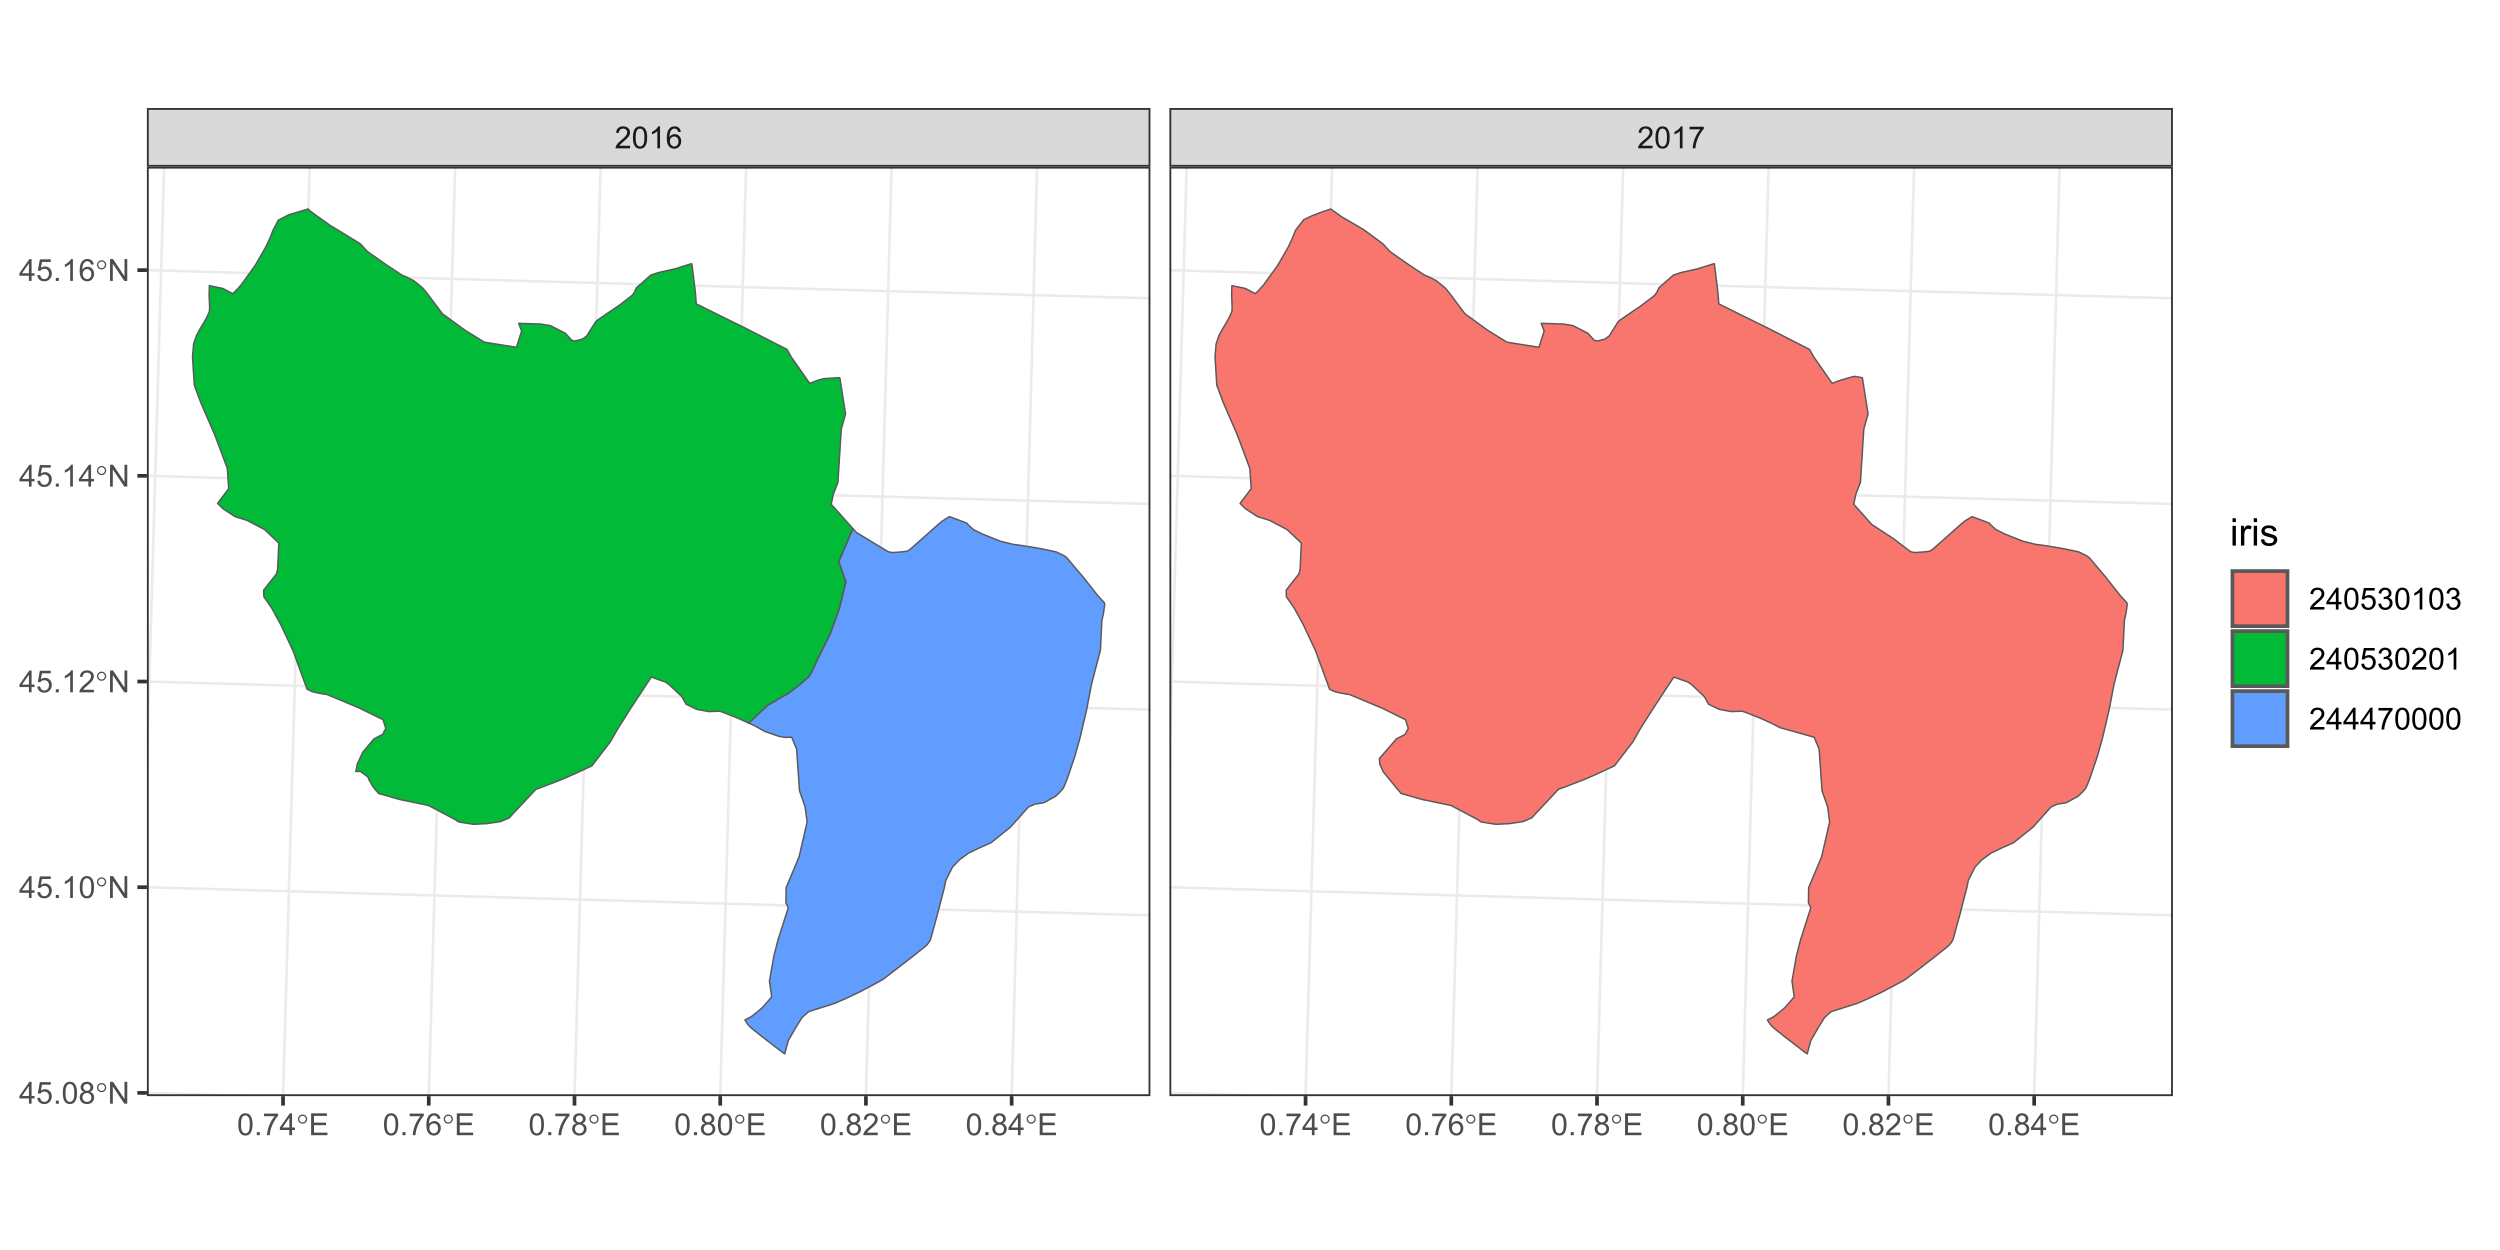 <?xml version="1.0" encoding="UTF-8"?>
<svg xmlns="http://www.w3.org/2000/svg" xmlns:xlink="http://www.w3.org/1999/xlink" width="720pt" height="360pt" viewBox="0 0 720 360" version="1.1">
<defs>
<g>
<symbol overflow="visible" id="glyph0-0">
<path style="stroke:none;" d="M 1.102 0 L 1.102 -5.5 L 5.5 -5.5 L 5.5 0 Z M 1.238 -0.137 L 5.363 -0.137 L 5.363 -5.363 L 1.238 -5.363 Z M 1.238 -0.137 "/>
</symbol>
<symbol overflow="visible" id="glyph0-1">
<path style="stroke:none;" d="M 4.43 -0.742 L 4.43 0 L 0.266 0 C 0.258 -0.188 0.289 -0.367 0.355 -0.539 C 0.461 -0.82 0.629 -1.098 0.863 -1.375 C 1.094 -1.648 1.434 -1.965 1.879 -2.328 C 2.562 -2.887 3.023 -3.332 3.266 -3.664 C 3.5 -3.988 3.621 -4.301 3.625 -4.594 C 3.621 -4.898 3.512 -5.156 3.297 -5.367 C 3.074 -5.578 2.789 -5.684 2.441 -5.684 C 2.066 -5.684 1.77 -5.57 1.547 -5.348 C 1.32 -5.125 1.207 -4.816 1.207 -4.422 L 0.414 -4.504 C 0.465 -5.094 0.668 -5.543 1.027 -5.855 C 1.379 -6.164 1.855 -6.32 2.457 -6.324 C 3.059 -6.32 3.539 -6.152 3.891 -5.82 C 4.242 -5.484 4.418 -5.07 4.422 -4.578 C 4.418 -4.32 4.367 -4.074 4.266 -3.832 C 4.164 -3.59 3.992 -3.332 3.754 -3.062 C 3.512 -2.793 3.113 -2.426 2.562 -1.957 C 2.094 -1.566 1.797 -1.301 1.664 -1.16 C 1.531 -1.02 1.422 -0.879 1.34 -0.742 Z M 4.43 -0.742 "/>
</symbol>
<symbol overflow="visible" id="glyph0-2">
<path style="stroke:none;" d="M 0.367 -3.105 C 0.363 -3.848 0.438 -4.445 0.594 -4.902 C 0.742 -5.355 0.973 -5.707 1.277 -5.953 C 1.578 -6.199 1.957 -6.32 2.418 -6.324 C 2.754 -6.32 3.051 -6.254 3.309 -6.121 C 3.562 -5.984 3.773 -5.789 3.938 -5.531 C 4.102 -5.273 4.23 -4.961 4.328 -4.594 C 4.422 -4.227 4.469 -3.73 4.473 -3.105 C 4.469 -2.367 4.395 -1.77 4.242 -1.316 C 4.09 -0.859 3.863 -0.508 3.562 -0.262 C 3.258 -0.016 2.875 0.105 2.418 0.109 C 1.809 0.105 1.332 -0.109 0.988 -0.547 C 0.57 -1.066 0.363 -1.922 0.367 -3.105 Z M 1.16 -3.105 C 1.16 -2.07 1.281 -1.379 1.523 -1.039 C 1.766 -0.695 2.062 -0.527 2.418 -0.527 C 2.773 -0.527 3.074 -0.699 3.316 -1.043 C 3.559 -1.387 3.68 -2.074 3.68 -3.105 C 3.68 -4.145 3.559 -4.832 3.316 -5.172 C 3.074 -5.512 2.77 -5.684 2.41 -5.684 C 2.051 -5.684 1.77 -5.531 1.559 -5.234 C 1.293 -4.844 1.16 -4.137 1.16 -3.105 Z M 1.16 -3.105 "/>
</symbol>
<symbol overflow="visible" id="glyph0-3">
<path style="stroke:none;" d="M 3.277 0 L 2.504 0 L 2.504 -4.93 C 2.316 -4.75 2.074 -4.574 1.773 -4.395 C 1.469 -4.215 1.195 -4.082 0.957 -3.996 L 0.957 -4.742 C 1.387 -4.941 1.766 -5.188 2.09 -5.48 C 2.414 -5.77 2.645 -6.051 2.781 -6.324 L 3.277 -6.324 Z M 3.277 0 "/>
</symbol>
<symbol overflow="visible" id="glyph0-4">
<path style="stroke:none;" d="M 4.379 -4.758 L 3.609 -4.695 C 3.539 -4.996 3.441 -5.219 3.316 -5.359 C 3.105 -5.574 2.848 -5.684 2.543 -5.688 C 2.297 -5.684 2.078 -5.617 1.895 -5.484 C 1.648 -5.305 1.457 -5.043 1.32 -4.703 C 1.176 -4.363 1.105 -3.879 1.102 -3.25 C 1.285 -3.531 1.512 -3.742 1.781 -3.879 C 2.051 -4.016 2.332 -4.082 2.629 -4.086 C 3.141 -4.082 3.578 -3.895 3.945 -3.516 C 4.305 -3.137 4.488 -2.645 4.492 -2.047 C 4.488 -1.648 4.402 -1.281 4.234 -0.941 C 4.062 -0.602 3.828 -0.34 3.531 -0.16 C 3.23 0.02 2.895 0.105 2.52 0.109 C 1.871 0.105 1.344 -0.129 0.941 -0.602 C 0.531 -1.074 0.328 -1.855 0.332 -2.949 C 0.328 -4.16 0.551 -5.047 1.004 -5.602 C 1.395 -6.082 1.926 -6.32 2.59 -6.324 C 3.086 -6.32 3.492 -6.184 3.809 -5.906 C 4.125 -5.629 4.312 -5.246 4.379 -4.758 Z M 1.219 -2.039 C 1.219 -1.773 1.273 -1.516 1.387 -1.273 C 1.5 -1.027 1.66 -0.844 1.863 -0.719 C 2.066 -0.59 2.277 -0.527 2.504 -0.527 C 2.828 -0.527 3.109 -0.656 3.348 -0.922 C 3.578 -1.184 3.695 -1.543 3.699 -2 C 3.695 -2.43 3.582 -2.773 3.352 -3.027 C 3.117 -3.273 2.824 -3.398 2.477 -3.402 C 2.121 -3.398 1.824 -3.273 1.582 -3.027 C 1.34 -2.773 1.219 -2.445 1.219 -2.039 Z M 1.219 -2.039 "/>
</symbol>
<symbol overflow="visible" id="glyph0-5">
<path style="stroke:none;" d="M 0.418 -5.473 L 0.418 -6.219 L 4.496 -6.219 L 4.496 -5.617 C 4.09 -5.188 3.691 -4.621 3.301 -3.914 C 2.902 -3.203 2.602 -2.473 2.391 -1.73 C 2.234 -1.199 2.133 -0.625 2.094 0 L 1.297 0 C 1.305 -0.492 1.402 -1.09 1.59 -1.793 C 1.773 -2.496 2.043 -3.172 2.391 -3.824 C 2.738 -4.477 3.109 -5.027 3.504 -5.473 Z M 0.418 -5.473 "/>
</symbol>
<symbol overflow="visible" id="glyph0-6">
<path style="stroke:none;" d="M 0.801 0 L 0.801 -0.883 L 1.68 -0.883 L 1.68 0 Z M 0.801 0 "/>
</symbol>
<symbol overflow="visible" id="glyph0-7">
<path style="stroke:none;" d="M 2.844 0 L 2.844 -1.508 L 0.113 -1.508 L 0.113 -2.219 L 2.988 -6.301 L 3.617 -6.301 L 3.617 -2.219 L 4.469 -2.219 L 4.469 -1.508 L 3.617 -1.508 L 3.617 0 Z M 2.844 -2.219 L 2.844 -5.059 L 0.871 -2.219 Z M 2.844 -2.219 "/>
</symbol>
<symbol overflow="visible" id="glyph0-8">
<path style="stroke:none;" d="M 0.695 0 L 0.695 -6.301 L 5.25 -6.301 L 5.25 -5.555 L 1.531 -5.555 L 1.531 -3.625 L 5.016 -3.625 L 5.016 -2.887 L 1.531 -2.887 L 1.531 -0.742 L 5.398 -0.742 L 5.398 0 Z M 0.695 0 "/>
</symbol>
<symbol overflow="visible" id="glyph0-9">
<path style="stroke:none;" d="M 1.555 -3.418 C 1.23 -3.531 0.992 -3.699 0.84 -3.918 C 0.684 -4.133 0.609 -4.395 0.609 -4.699 C 0.609 -5.156 0.773 -5.539 1.102 -5.855 C 1.43 -6.164 1.867 -6.32 2.418 -6.324 C 2.969 -6.32 3.41 -6.16 3.746 -5.844 C 4.078 -5.523 4.246 -5.137 4.25 -4.68 C 4.246 -4.387 4.172 -4.133 4.02 -3.918 C 3.863 -3.699 3.629 -3.531 3.32 -3.418 C 3.707 -3.285 4 -3.082 4.203 -2.805 C 4.402 -2.52 4.504 -2.184 4.508 -1.801 C 4.504 -1.258 4.312 -0.805 3.934 -0.441 C 3.551 -0.074 3.051 0.105 2.434 0.109 C 1.809 0.105 1.309 -0.074 0.926 -0.441 C 0.543 -0.809 0.352 -1.27 0.355 -1.82 C 0.352 -2.23 0.457 -2.574 0.668 -2.852 C 0.875 -3.125 1.168 -3.312 1.555 -3.418 Z M 1.402 -4.727 C 1.398 -4.426 1.496 -4.184 1.688 -3.996 C 1.879 -3.805 2.129 -3.707 2.438 -3.711 C 2.734 -3.707 2.977 -3.801 3.168 -3.992 C 3.355 -4.176 3.449 -4.406 3.453 -4.684 C 3.449 -4.965 3.352 -5.203 3.16 -5.398 C 2.961 -5.586 2.719 -5.684 2.43 -5.688 C 2.129 -5.684 1.883 -5.59 1.691 -5.402 C 1.496 -5.215 1.398 -4.988 1.402 -4.727 Z M 1.152 -1.816 C 1.148 -1.598 1.199 -1.383 1.309 -1.176 C 1.41 -0.969 1.566 -0.809 1.773 -0.695 C 1.98 -0.582 2.203 -0.527 2.441 -0.527 C 2.809 -0.527 3.113 -0.645 3.355 -0.883 C 3.594 -1.121 3.715 -1.426 3.719 -1.793 C 3.715 -2.164 3.59 -2.469 3.344 -2.715 C 3.094 -2.957 2.785 -3.082 2.414 -3.082 C 2.051 -3.082 1.75 -2.961 1.512 -2.719 C 1.27 -2.477 1.148 -2.176 1.152 -1.816 Z M 1.152 -1.816 "/>
</symbol>
<symbol overflow="visible" id="glyph0-10">
<path style="stroke:none;" d="M 0.367 -1.648 L 1.176 -1.719 C 1.234 -1.32 1.375 -1.023 1.594 -0.824 C 1.812 -0.625 2.078 -0.527 2.391 -0.527 C 2.762 -0.527 3.074 -0.668 3.336 -0.949 C 3.59 -1.23 3.719 -1.602 3.723 -2.066 C 3.719 -2.504 3.594 -2.852 3.348 -3.109 C 3.098 -3.363 2.773 -3.492 2.375 -3.492 C 2.125 -3.492 1.902 -3.434 1.703 -3.32 C 1.5 -3.207 1.344 -3.062 1.23 -2.883 L 0.504 -2.977 L 1.113 -6.215 L 4.246 -6.215 L 4.246 -5.473 L 1.73 -5.473 L 1.391 -3.781 C 1.766 -4.039 2.164 -4.172 2.582 -4.176 C 3.129 -4.172 3.594 -3.98 3.973 -3.605 C 4.352 -3.223 4.539 -2.734 4.543 -2.137 C 4.539 -1.562 4.375 -1.07 4.043 -0.656 C 3.637 -0.148 3.086 0.105 2.391 0.109 C 1.816 0.105 1.348 -0.051 0.984 -0.371 C 0.621 -0.691 0.414 -1.117 0.367 -1.648 Z M 0.367 -1.648 "/>
</symbol>
<symbol overflow="visible" id="glyph0-11">
<path style="stroke:none;" d="M 0.672 0 L 0.672 -6.301 L 1.527 -6.301 L 4.836 -1.352 L 4.836 -6.301 L 5.633 -6.301 L 5.633 0 L 4.777 0 L 1.469 -4.949 L 1.469 0 Z M 0.672 0 "/>
</symbol>
<symbol overflow="visible" id="glyph0-12">
<path style="stroke:none;" d="M 0.371 -1.664 L 1.145 -1.766 C 1.23 -1.324 1.383 -1.008 1.598 -0.816 C 1.809 -0.621 2.066 -0.527 2.375 -0.527 C 2.734 -0.527 3.043 -0.652 3.297 -0.906 C 3.547 -1.156 3.672 -1.469 3.676 -1.844 C 3.672 -2.195 3.555 -2.488 3.324 -2.719 C 3.09 -2.949 2.797 -3.062 2.441 -3.066 C 2.293 -3.062 2.109 -3.035 1.895 -2.98 L 1.98 -3.66 C 2.031 -3.652 2.07 -3.648 2.105 -3.652 C 2.434 -3.648 2.73 -3.734 2.996 -3.91 C 3.254 -4.078 3.387 -4.344 3.391 -4.703 C 3.387 -4.984 3.289 -5.219 3.102 -5.406 C 2.906 -5.59 2.66 -5.684 2.359 -5.688 C 2.055 -5.684 1.805 -5.59 1.605 -5.402 C 1.402 -5.215 1.273 -4.93 1.219 -4.555 L 0.445 -4.691 C 0.539 -5.207 0.754 -5.609 1.09 -5.895 C 1.426 -6.18 1.844 -6.32 2.344 -6.324 C 2.688 -6.32 3.004 -6.246 3.293 -6.102 C 3.582 -5.953 3.801 -5.754 3.953 -5.5 C 4.105 -5.242 4.184 -4.973 4.184 -4.688 C 4.184 -4.414 4.109 -4.164 3.965 -3.945 C 3.816 -3.719 3.602 -3.543 3.316 -3.41 C 3.688 -3.324 3.977 -3.145 4.184 -2.875 C 4.391 -2.602 4.492 -2.262 4.496 -1.859 C 4.492 -1.305 4.293 -0.84 3.895 -0.461 C 3.492 -0.078 2.984 0.109 2.371 0.113 C 1.816 0.109 1.355 -0.051 0.992 -0.379 C 0.625 -0.707 0.418 -1.137 0.371 -1.664 Z M 0.371 -1.664 "/>
</symbol>
<symbol overflow="visible" id="glyph1-0">
<path style="stroke:none;" d="M 0.441 0 L 0.441 -5.5 L 4.844 -5.5 L 4.844 0 Z M 0.578 -0.137 L 4.703 -0.137 L 4.703 -5.363 L 0.578 -5.363 Z M 0.578 -0.137 "/>
</symbol>
<symbol overflow="visible" id="glyph1-1">
<path style="stroke:none;" d="M 3.082 -4.637 C 3.082 -4.27 2.953 -3.961 2.695 -3.703 C 2.438 -3.445 2.125 -3.316 1.762 -3.316 C 1.391 -3.316 1.078 -3.445 0.824 -3.703 C 0.562 -3.961 0.434 -4.27 0.438 -4.637 C 0.434 -4.996 0.562 -5.309 0.824 -5.57 C 1.078 -5.824 1.391 -5.953 1.762 -5.957 C 2.125 -5.953 2.438 -5.824 2.695 -5.57 C 2.953 -5.309 3.082 -4.996 3.082 -4.637 Z M 2.715 -4.641 C 2.711 -4.902 2.617 -5.125 2.434 -5.316 C 2.246 -5.5 2.023 -5.594 1.758 -5.598 C 1.492 -5.594 1.266 -5.5 1.082 -5.316 C 0.891 -5.125 0.797 -4.902 0.801 -4.641 C 0.797 -4.375 0.891 -4.148 1.082 -3.961 C 1.266 -3.773 1.492 -3.68 1.758 -3.684 C 2.023 -3.68 2.246 -3.773 2.434 -3.961 C 2.617 -4.148 2.711 -4.375 2.715 -4.641 Z M 2.715 -4.641 "/>
</symbol>
<symbol overflow="visible" id="glyph2-0">
<path style="stroke:none;" d="M 1.375 0 L 1.375 -6.875 L 6.875 -6.875 L 6.875 0 Z M 1.547 -0.172 L 6.703 -0.172 L 6.703 -6.703 L 1.547 -6.703 Z M 1.547 -0.172 "/>
</symbol>
<symbol overflow="visible" id="glyph2-1">
<path style="stroke:none;" d="M 0.73 -6.762 L 0.73 -7.875 L 1.695 -7.875 L 1.695 -6.762 Z M 0.73 0 L 0.73 -5.703 L 1.695 -5.703 L 1.695 0 Z M 0.73 0 "/>
</symbol>
<symbol overflow="visible" id="glyph2-2">
<path style="stroke:none;" d="M 0.715 0 L 0.715 -5.703 L 1.586 -5.703 L 1.586 -4.84 C 1.805 -5.242 2.008 -5.508 2.199 -5.637 C 2.383 -5.766 2.59 -5.828 2.82 -5.832 C 3.141 -5.828 3.473 -5.727 3.812 -5.523 L 3.48 -4.625 C 3.242 -4.762 3.004 -4.832 2.773 -4.836 C 2.555 -4.832 2.363 -4.77 2.199 -4.645 C 2.027 -4.516 1.91 -4.34 1.844 -4.113 C 1.73 -3.77 1.676 -3.391 1.68 -2.984 L 1.68 0 Z M 0.715 0 "/>
</symbol>
<symbol overflow="visible" id="glyph2-3">
<path style="stroke:none;" d="M 0.34 -1.703 L 1.293 -1.852 C 1.344 -1.469 1.492 -1.172 1.742 -0.969 C 1.984 -0.762 2.328 -0.66 2.773 -0.664 C 3.211 -0.66 3.539 -0.75 3.758 -0.934 C 3.969 -1.113 4.078 -1.328 4.082 -1.574 C 4.078 -1.789 3.984 -1.961 3.797 -2.09 C 3.664 -2.172 3.332 -2.281 2.809 -2.418 C 2.098 -2.594 1.605 -2.75 1.332 -2.883 C 1.055 -3.012 0.848 -3.191 0.711 -3.422 C 0.566 -3.652 0.496 -3.906 0.5 -4.188 C 0.496 -4.441 0.555 -4.676 0.672 -4.895 C 0.785 -5.105 0.945 -5.289 1.148 -5.438 C 1.297 -5.547 1.5 -5.637 1.762 -5.715 C 2.02 -5.789 2.301 -5.828 2.602 -5.832 C 3.047 -5.828 3.438 -5.766 3.777 -5.637 C 4.113 -5.508 4.363 -5.332 4.527 -5.113 C 4.688 -4.891 4.797 -4.598 4.859 -4.234 L 3.914 -4.102 C 3.871 -4.395 3.746 -4.621 3.543 -4.789 C 3.336 -4.953 3.043 -5.039 2.668 -5.039 C 2.223 -5.039 1.906 -4.965 1.719 -4.816 C 1.523 -4.668 1.43 -4.496 1.434 -4.301 C 1.43 -4.176 1.469 -4.062 1.551 -3.965 C 1.629 -3.859 1.754 -3.773 1.922 -3.707 C 2.016 -3.668 2.301 -3.586 2.777 -3.461 C 3.461 -3.273 3.938 -3.121 4.207 -3.008 C 4.477 -2.891 4.688 -2.723 4.844 -2.504 C 4.996 -2.277 5.074 -2.004 5.074 -1.676 C 5.074 -1.352 4.98 -1.047 4.793 -0.766 C 4.605 -0.48 4.332 -0.262 3.98 -0.105 C 3.621 0.051 3.223 0.129 2.777 0.129 C 2.035 0.129 1.469 -0.023 1.082 -0.332 C 0.691 -0.641 0.445 -1.098 0.34 -1.703 Z M 0.34 -1.703 "/>
</symbol>
</g>
<clipPath id="clip1">
  <path d="M 0 25.625 L 720 25.625 L 720 334.375 L 0 334.375 Z M 0 25.625 "/>
</clipPath>
<clipPath id="clip2">
  <path d="M 42.309 48.023 L 331.312 48.023 L 331.312 315.68 L 42.309 315.68 Z M 42.309 48.023 "/>
</clipPath>
<clipPath id="clip3">
  <path d="M 42.309 48.023 L 48 48.023 L 48 221 L 42.309 221 Z M 42.309 48.023 "/>
</clipPath>
<clipPath id="clip4">
  <path d="M 81 48.023 L 90 48.023 L 90 315.68 L 81 315.68 Z M 81 48.023 "/>
</clipPath>
<clipPath id="clip5">
  <path d="M 123 48.023 L 132 48.023 L 132 315.68 L 123 315.68 Z M 123 48.023 "/>
</clipPath>
<clipPath id="clip6">
  <path d="M 165 48.023 L 174 48.023 L 174 315.68 L 165 315.68 Z M 165 48.023 "/>
</clipPath>
<clipPath id="clip7">
  <path d="M 207 48.023 L 216 48.023 L 216 315.68 L 207 315.68 Z M 207 48.023 "/>
</clipPath>
<clipPath id="clip8">
  <path d="M 249 48.023 L 258 48.023 L 258 315.68 L 249 315.68 Z M 249 48.023 "/>
</clipPath>
<clipPath id="clip9">
  <path d="M 290 48.023 L 300 48.023 L 300 315.68 L 290 315.68 Z M 290 48.023 "/>
</clipPath>
<clipPath id="clip10">
  <path d="M 42.309 314 L 75 314 L 75 315.68 L 42.309 315.68 Z M 42.309 314 "/>
</clipPath>
<clipPath id="clip11">
  <path d="M 42.309 255 L 331.312 255 L 331.312 264 L 42.309 264 Z M 42.309 255 "/>
</clipPath>
<clipPath id="clip12">
  <path d="M 42.309 195 L 331.312 195 L 331.312 205 L 42.309 205 Z M 42.309 195 "/>
</clipPath>
<clipPath id="clip13">
  <path d="M 42.309 136 L 331.312 136 L 331.312 146 L 42.309 146 Z M 42.309 136 "/>
</clipPath>
<clipPath id="clip14">
  <path d="M 42.309 77 L 331.312 77 L 331.312 87 L 42.309 87 Z M 42.309 77 "/>
</clipPath>
<clipPath id="clip15">
  <path d="M 42.309 48.023 L 331.312 48.023 L 331.312 315.68 L 42.309 315.68 Z M 42.309 48.023 "/>
</clipPath>
<clipPath id="clip16">
  <path d="M 336.793 48.023 L 625.797 48.023 L 625.797 315.68 L 336.793 315.68 Z M 336.793 48.023 "/>
</clipPath>
<clipPath id="clip17">
  <path d="M 336.793 48.023 L 343 48.023 L 343 221 L 336.793 221 Z M 336.793 48.023 "/>
</clipPath>
<clipPath id="clip18">
  <path d="M 375 48.023 L 385 48.023 L 385 315.68 L 375 315.68 Z M 375 48.023 "/>
</clipPath>
<clipPath id="clip19">
  <path d="M 417 48.023 L 426 48.023 L 426 315.68 L 417 315.68 Z M 417 48.023 "/>
</clipPath>
<clipPath id="clip20">
  <path d="M 459 48.023 L 468 48.023 L 468 315.68 L 459 315.68 Z M 459 48.023 "/>
</clipPath>
<clipPath id="clip21">
  <path d="M 501 48.023 L 510 48.023 L 510 315.68 L 501 315.68 Z M 501 48.023 "/>
</clipPath>
<clipPath id="clip22">
  <path d="M 543 48.023 L 552 48.023 L 552 315.68 L 543 315.68 Z M 543 48.023 "/>
</clipPath>
<clipPath id="clip23">
  <path d="M 585 48.023 L 594 48.023 L 594 315.68 L 585 315.68 Z M 585 48.023 "/>
</clipPath>
<clipPath id="clip24">
  <path d="M 336.793 314 L 370 314 L 370 315.68 L 336.793 315.68 Z M 336.793 314 "/>
</clipPath>
<clipPath id="clip25">
  <path d="M 336.793 255 L 625.797 255 L 625.797 264 L 336.793 264 Z M 336.793 255 "/>
</clipPath>
<clipPath id="clip26">
  <path d="M 336.793 195 L 625.797 195 L 625.797 205 L 336.793 205 Z M 336.793 195 "/>
</clipPath>
<clipPath id="clip27">
  <path d="M 336.793 136 L 625.797 136 L 625.797 146 L 336.793 146 Z M 336.793 136 "/>
</clipPath>
<clipPath id="clip28">
  <path d="M 336.793 77 L 625.797 77 L 625.797 87 L 336.793 87 Z M 336.793 77 "/>
</clipPath>
<clipPath id="clip29">
  <path d="M 336.793 48.023 L 625.797 48.023 L 625.797 315.68 L 336.793 315.68 Z M 336.793 48.023 "/>
</clipPath>
<clipPath id="clip30">
  <path d="M 42.309 31.105 L 331.312 31.105 L 331.312 48.023 L 42.309 48.023 Z M 42.309 31.105 "/>
</clipPath>
<clipPath id="clip31">
  <path d="M 336.793 31.105 L 625.797 31.105 L 625.797 48.023 L 336.793 48.023 Z M 336.793 31.105 "/>
</clipPath>
</defs>
<g id="surface14">
<rect x="0" y="0" width="720" height="360" style="fill:rgb(100%,100%,100%);fill-opacity:1;stroke:none;"/>
<g clip-path="url(#clip1)" clip-rule="nonzero">
<path style="fill-rule:nonzero;fill:rgb(100%,100%,100%);fill-opacity:1;stroke-width:1.067;stroke-linecap:round;stroke-linejoin:round;stroke:rgb(100%,100%,100%);stroke-opacity:1;stroke-miterlimit:10;" d="M 0 334.375 L 720 334.375 L 720 25.625 L 0 25.625 Z M 0 334.375 "/>
</g>
<g clip-path="url(#clip2)" clip-rule="nonzero">
<path style=" stroke:none;fill-rule:nonzero;fill:rgb(100%,100%,100%);fill-opacity:1;" d="M 42.309 315.68 L 331.312 315.68 L 331.312 48.023 L 42.309 48.023 Z M 42.309 315.68 "/>
</g>
<g clip-path="url(#clip3)" clip-rule="nonzero">
<path style="fill:none;stroke-width:0.75;stroke-linecap:round;stroke-linejoin:round;stroke:rgb(92.157%,92.157%,92.157%);stroke-opacity:1;stroke-miterlimit:10;" d="M 42.309 220.062 L 42.32 219.613 L 42.422 216.027 L 42.527 212.438 L 42.629 208.852 L 42.734 205.266 L 42.836 201.68 L 42.941 198.09 L 43.043 194.504 L 43.148 190.918 L 43.254 187.328 L 43.355 183.742 L 43.461 180.156 L 43.562 176.566 L 43.668 172.98 L 43.77 169.395 L 43.875 165.805 L 43.977 162.219 L 44.082 158.633 L 44.184 155.043 L 44.289 151.457 L 44.391 147.871 L 44.496 144.281 L 44.598 140.695 L 44.703 137.109 L 44.805 133.523 L 44.91 129.934 L 45.012 126.348 L 45.117 122.762 L 45.219 119.172 L 45.43 112 L 45.531 108.41 L 45.637 104.824 L 45.738 101.238 L 45.844 97.648 L 45.945 94.062 L 46.051 90.477 L 46.152 86.887 L 46.258 83.301 L 46.359 79.715 L 46.465 76.129 L 46.566 72.539 L 46.672 68.953 L 46.773 65.367 L 46.879 61.777 L 46.98 58.191 L 47.086 54.605 L 47.188 51.016 L 47.277 48.023 "/>
</g>
<g clip-path="url(#clip4)" clip-rule="nonzero">
<path style="fill:none;stroke-width:0.75;stroke-linecap:round;stroke-linejoin:round;stroke:rgb(92.157%,92.157%,92.157%);stroke-opacity:1;stroke-miterlimit:10;" d="M 81.516 315.68 L 81.559 314.086 L 81.664 310.5 L 81.766 306.914 L 81.867 303.324 L 81.973 299.738 L 82.074 296.152 L 82.176 292.562 L 82.281 288.977 L 82.383 285.391 L 82.484 281.801 L 82.586 278.215 L 82.691 274.629 L 82.793 271.039 L 82.895 267.453 L 83 263.867 L 83.102 260.277 L 83.305 253.105 L 83.41 249.516 L 83.613 242.344 L 83.719 238.754 L 83.922 231.582 L 84.023 227.992 L 84.129 224.406 L 84.23 220.82 L 84.332 217.23 L 84.438 213.645 L 84.539 210.059 L 84.641 206.469 L 84.742 202.883 L 84.848 199.297 L 84.949 195.707 L 85.051 192.121 L 85.156 188.535 L 85.258 184.945 L 85.359 181.359 L 85.465 177.773 L 85.566 174.184 L 85.77 167.012 L 85.875 163.422 L 86.078 156.25 L 86.184 152.66 L 86.488 141.902 L 86.594 138.312 L 86.797 131.141 L 86.902 127.551 L 87.105 120.379 L 87.207 116.789 L 87.312 113.203 L 87.414 109.617 L 87.516 106.027 L 87.621 102.441 L 87.723 98.855 L 87.824 95.266 L 87.93 91.68 L 88.031 88.094 L 88.133 84.504 L 88.234 80.918 L 88.34 77.332 L 88.441 73.742 L 88.543 70.156 L 88.648 66.57 L 88.75 62.984 L 88.852 59.395 L 88.953 55.809 L 89.059 52.223 L 89.16 48.633 L 89.176 48.023 "/>
</g>
<g clip-path="url(#clip5)" clip-rule="nonzero">
<path style="fill:none;stroke-width:0.75;stroke-linecap:round;stroke-linejoin:round;stroke:rgb(92.157%,92.157%,92.157%);stroke-opacity:1;stroke-miterlimit:10;" d="M 123.484 315.68 L 123.496 315.281 L 123.699 308.109 L 123.801 304.52 L 124.004 297.348 L 124.105 293.758 L 124.207 290.172 L 124.309 286.582 L 124.512 279.41 L 124.613 275.82 L 124.719 272.234 L 124.82 268.648 L 124.922 265.059 L 125.125 257.887 L 125.227 254.297 L 125.43 247.125 L 125.531 243.535 L 125.734 236.363 L 125.836 232.773 L 126.039 225.602 L 126.141 222.012 L 126.344 214.84 L 126.449 211.25 L 126.652 204.078 L 126.754 200.488 L 126.957 193.316 L 127.059 189.727 L 127.262 182.555 L 127.363 178.965 L 127.566 171.793 L 127.668 168.203 L 127.871 161.031 L 127.973 157.441 L 128.074 153.855 L 128.18 150.27 L 128.281 146.684 L 128.383 143.094 L 128.586 135.922 L 128.688 132.332 L 128.891 125.16 L 128.992 121.57 L 129.195 114.398 L 129.297 110.809 L 129.5 103.637 L 129.602 100.047 L 129.805 92.875 L 129.906 89.285 L 130.012 85.699 L 130.113 82.113 L 130.215 78.523 L 130.418 71.352 L 130.52 67.762 L 130.723 60.59 L 130.824 57 L 131.027 49.828 L 131.078 48.023 "/>
</g>
<g clip-path="url(#clip6)" clip-rule="nonzero">
<path style="fill:none;stroke-width:0.75;stroke-linecap:round;stroke-linejoin:round;stroke:rgb(92.157%,92.157%,92.157%);stroke-opacity:1;stroke-miterlimit:10;" d="M 165.453 315.68 L 165.531 312.879 L 165.633 309.293 L 165.734 305.703 L 165.836 302.117 L 165.934 298.531 L 166.035 294.941 L 166.238 287.77 L 166.34 284.18 L 166.441 280.594 L 166.539 277.008 L 166.641 273.418 L 166.844 266.246 L 166.945 262.656 L 167.043 259.07 L 167.145 255.484 L 167.246 251.895 L 167.449 244.723 L 167.551 241.133 L 167.648 237.547 L 167.75 233.961 L 167.852 230.371 L 168.055 223.199 L 168.156 219.609 L 168.254 216.023 L 168.355 212.438 L 168.457 208.848 L 168.66 201.676 L 168.762 198.086 L 168.859 194.5 L 168.961 190.91 L 169.164 183.738 L 169.266 180.148 L 169.363 176.562 L 169.465 172.977 L 169.566 169.387 L 169.77 162.215 L 169.871 158.625 L 169.969 155.039 L 170.07 151.453 L 170.172 147.863 L 170.375 140.691 L 170.477 137.102 L 170.574 133.516 L 170.676 129.93 L 170.777 126.34 L 170.98 119.168 L 171.078 115.578 L 171.281 108.406 L 171.383 104.816 L 171.586 97.645 L 171.684 94.055 L 171.887 86.883 L 171.988 83.293 L 172.191 76.121 L 172.289 72.531 L 172.594 61.773 L 172.695 58.184 L 172.797 54.598 L 172.895 51.012 L 172.98 48.023 "/>
</g>
<g clip-path="url(#clip7)" clip-rule="nonzero">
<path style="fill:none;stroke-width:0.75;stroke-linecap:round;stroke-linejoin:round;stroke:rgb(92.157%,92.157%,92.157%);stroke-opacity:1;stroke-miterlimit:10;" d="M 207.422 315.68 L 207.465 314.055 L 207.566 310.465 L 207.668 306.879 L 207.766 303.293 L 207.867 299.703 L 207.965 296.117 L 208.066 292.531 L 208.168 288.941 L 208.266 285.355 L 208.367 281.766 L 208.465 278.18 L 208.566 274.594 L 208.664 271.004 L 208.867 263.832 L 208.965 260.242 L 209.066 256.656 L 209.164 253.07 L 209.266 249.48 L 209.367 245.895 L 209.465 242.309 L 209.566 238.719 L 209.664 235.133 L 209.766 231.547 L 209.867 227.957 L 209.965 224.371 L 210.066 220.785 L 210.164 217.195 L 210.367 210.023 L 210.465 206.434 L 210.566 202.848 L 210.664 199.258 L 210.867 192.086 L 210.965 188.496 L 211.066 184.91 L 211.164 181.324 L 211.266 177.734 L 211.363 174.148 L 211.465 170.562 L 211.566 166.973 L 211.664 163.387 L 211.766 159.801 L 211.863 156.211 L 212.066 149.039 L 212.164 145.449 L 212.266 141.863 L 212.363 138.277 L 212.465 134.688 L 212.566 131.102 L 212.664 127.516 L 212.766 123.926 L 212.863 120.34 L 212.965 116.754 L 213.066 113.164 L 213.164 109.578 L 213.266 105.992 L 213.363 102.402 L 213.566 95.23 L 213.664 91.641 L 213.766 88.055 L 213.863 84.469 L 213.965 80.879 L 214.062 77.293 L 214.164 73.707 L 214.266 70.117 L 214.363 66.531 L 214.465 62.945 L 214.562 59.355 L 214.766 52.184 L 214.863 48.594 L 214.879 48.023 "/>
</g>
<g clip-path="url(#clip8)" clip-rule="nonzero">
<path style="fill:none;stroke-width:0.75;stroke-linecap:round;stroke-linejoin:round;stroke:rgb(92.157%,92.157%,92.157%);stroke-opacity:1;stroke-miterlimit:10;" d="M 249.387 315.68 L 249.402 315.215 L 249.598 308.043 L 249.699 304.453 L 249.797 300.867 L 249.898 297.281 L 249.996 293.691 L 250.094 290.105 L 250.195 286.52 L 250.293 282.93 L 250.391 279.344 L 250.492 275.758 L 250.59 272.168 L 250.688 268.582 L 250.789 264.992 L 250.984 257.82 L 251.086 254.23 L 251.184 250.645 L 251.285 247.059 L 251.383 243.469 L 251.48 239.883 L 251.582 236.297 L 251.68 232.707 L 251.777 229.121 L 251.879 225.535 L 251.977 221.945 L 252.074 218.359 L 252.176 214.773 L 252.273 211.184 L 252.375 207.598 L 252.473 204.008 L 252.57 200.422 L 252.672 196.836 L 252.77 193.246 L 252.867 189.66 L 252.969 186.074 L 253.066 182.484 L 253.164 178.898 L 253.266 175.312 L 253.363 171.723 L 253.461 168.137 L 253.562 164.551 L 253.66 160.961 L 253.762 157.375 L 253.859 153.789 L 253.957 150.199 L 254.059 146.613 L 254.156 143.027 L 254.254 139.438 L 254.355 135.852 L 254.453 132.262 L 254.551 128.676 L 254.652 125.09 L 254.75 121.5 L 254.852 117.914 L 254.949 114.328 L 255.047 110.738 L 255.148 107.152 L 255.246 103.566 L 255.344 99.977 L 255.445 96.391 L 255.543 92.805 L 255.641 89.215 L 255.742 85.629 L 255.84 82.043 L 255.938 78.453 L 256.039 74.867 L 256.137 71.281 L 256.238 67.691 L 256.434 60.52 L 256.535 56.93 L 256.73 49.758 L 256.781 48.023 "/>
</g>
<g clip-path="url(#clip9)" clip-rule="nonzero">
<path style="fill:none;stroke-width:0.75;stroke-linecap:round;stroke-linejoin:round;stroke:rgb(92.157%,92.157%,92.157%);stroke-opacity:1;stroke-miterlimit:10;" d="M 291.355 315.68 L 291.434 312.781 L 291.531 309.195 L 291.633 305.605 L 291.828 298.434 L 291.926 294.844 L 292.121 287.672 L 292.219 284.082 L 292.316 280.496 L 292.418 276.91 L 292.516 273.32 L 292.613 269.734 L 292.711 266.145 L 292.906 258.973 L 293.004 255.383 L 293.102 251.797 L 293.203 248.211 L 293.301 244.621 L 293.496 237.449 L 293.594 233.859 L 293.789 226.688 L 293.887 223.098 L 293.988 219.512 L 294.086 215.922 L 294.281 208.75 L 294.379 205.16 L 294.574 197.988 L 294.672 194.398 L 294.773 190.812 L 294.871 187.227 L 294.969 183.637 L 295.164 176.465 L 295.262 172.875 L 295.359 169.289 L 295.457 165.699 L 295.559 162.113 L 295.656 158.527 L 295.754 154.938 L 295.949 147.766 L 296.047 144.176 L 296.145 140.59 L 296.246 137.004 L 296.344 133.414 L 296.539 126.242 L 296.637 122.652 L 296.734 119.066 L 296.832 115.477 L 296.93 111.891 L 297.031 108.305 L 297.129 104.715 L 297.324 97.543 L 297.422 93.953 L 297.617 86.781 L 297.715 83.191 L 297.816 79.605 L 297.914 76.02 L 298.012 72.43 L 298.207 65.258 L 298.305 61.668 L 298.5 54.496 L 298.602 50.906 L 298.68 48.023 "/>
</g>
<g clip-path="url(#clip10)" clip-rule="nonzero">
<path style="fill:none;stroke-width:0.75;stroke-linecap:round;stroke-linejoin:round;stroke:rgb(92.157%,92.157%,92.157%);stroke-opacity:1;stroke-miterlimit:10;" d="M 42.309 314.754 L 45.082 314.832 L 48.469 314.93 L 51.859 315.027 L 55.246 315.125 L 58.637 315.223 L 62.023 315.32 L 65.414 315.418 L 68.801 315.516 L 72.191 315.613 L 74.508 315.68 "/>
</g>
<g clip-path="url(#clip11)" clip-rule="nonzero">
<path style="fill:none;stroke-width:0.75;stroke-linecap:round;stroke-linejoin:round;stroke:rgb(92.157%,92.157%,92.157%);stroke-opacity:1;stroke-miterlimit:10;" d="M 42.309 255.516 L 43.402 255.547 L 56.949 255.938 L 60.34 256.035 L 73.887 256.426 L 77.277 256.52 L 90.824 256.91 L 94.215 257.008 L 97.602 257.102 L 104.375 257.297 L 107.762 257.391 L 111.152 257.488 L 114.539 257.586 L 117.926 257.68 L 124.699 257.875 L 128.09 257.969 L 131.477 258.066 L 134.863 258.16 L 141.637 258.355 L 145.027 258.449 L 148.414 258.547 L 155.188 258.734 L 158.574 258.832 L 161.965 258.926 L 165.352 259.023 L 168.738 259.117 L 172.125 259.215 L 175.512 259.309 L 178.902 259.402 L 182.289 259.5 L 189.062 259.688 L 192.453 259.781 L 195.84 259.879 L 206 260.16 L 209.391 260.254 L 212.777 260.352 L 219.551 260.539 L 222.941 260.633 L 236.488 261.008 L 239.879 261.102 L 250.039 261.383 L 253.43 261.477 L 266.977 261.852 L 270.367 261.945 L 273.754 262.035 L 280.527 262.223 L 283.918 262.316 L 287.305 262.41 L 290.691 262.5 L 297.465 262.688 L 300.855 262.777 L 307.629 262.965 L 311.016 263.055 L 314.406 263.148 L 317.793 263.242 L 321.18 263.332 L 324.566 263.426 L 327.957 263.516 L 331.312 263.609 "/>
</g>
<g clip-path="url(#clip12)" clip-rule="nonzero">
<path style="fill:none;stroke-width:0.75;stroke-linecap:round;stroke-linejoin:round;stroke:rgb(92.157%,92.157%,92.157%);stroke-opacity:1;stroke-miterlimit:10;" d="M 42.309 196.277 L 45.109 196.359 L 58.656 196.75 L 62.039 196.848 L 65.426 196.945 L 68.812 197.039 L 89.133 197.625 L 92.516 197.719 L 102.676 198.012 L 106.062 198.105 L 112.836 198.301 L 116.223 198.395 L 119.609 198.492 L 122.992 198.59 L 126.379 198.684 L 129.766 198.781 L 133.152 198.875 L 136.539 198.973 L 139.926 199.066 L 143.312 199.164 L 146.699 199.258 L 150.086 199.355 L 153.473 199.449 L 156.855 199.547 L 160.242 199.641 L 163.629 199.738 L 167.016 199.832 L 170.402 199.93 L 177.176 200.117 L 180.562 200.215 L 187.336 200.402 L 190.719 200.496 L 194.105 200.594 L 204.266 200.875 L 207.652 200.973 L 224.586 201.441 L 227.969 201.535 L 261.836 202.473 L 265.219 202.566 L 271.992 202.754 L 275.379 202.844 L 288.926 203.219 L 292.312 203.309 L 299.086 203.496 L 302.473 203.586 L 305.859 203.68 L 309.242 203.773 L 312.629 203.863 L 319.402 204.051 L 322.789 204.141 L 326.176 204.234 L 329.562 204.324 L 331.312 204.371 "/>
</g>
<g clip-path="url(#clip13)" clip-rule="nonzero">
<path style="fill:none;stroke-width:0.75;stroke-linecap:round;stroke-linejoin:round;stroke:rgb(92.157%,92.157%,92.157%);stroke-opacity:1;stroke-miterlimit:10;" d="M 42.309 137.039 L 43.434 137.07 L 46.816 137.168 L 53.59 137.363 L 56.973 137.461 L 60.359 137.559 L 63.742 137.656 L 67.129 137.754 L 70.512 137.852 L 77.285 138.047 L 80.668 138.145 L 84.055 138.242 L 87.438 138.336 L 94.211 138.531 L 97.594 138.629 L 100.98 138.723 L 104.363 138.82 L 107.75 138.918 L 111.133 139.016 L 114.52 139.109 L 117.906 139.207 L 121.289 139.305 L 124.676 139.398 L 128.059 139.496 L 131.445 139.59 L 134.832 139.688 L 138.215 139.781 L 141.602 139.879 L 144.984 139.977 L 148.371 140.07 L 151.754 140.164 L 155.141 140.262 L 158.527 140.355 L 161.91 140.453 L 165.297 140.547 L 168.68 140.645 L 175.453 140.832 L 178.836 140.93 L 182.223 141.023 L 185.605 141.117 L 188.992 141.215 L 192.379 141.309 L 195.762 141.402 L 199.148 141.496 L 202.531 141.594 L 209.305 141.781 L 212.688 141.875 L 216.074 141.969 L 219.457 142.062 L 226.23 142.25 L 229.613 142.348 L 233 142.441 L 236.383 142.535 L 243.156 142.723 L 246.539 142.816 L 249.926 142.91 L 253.309 143.004 L 256.695 143.094 L 260.082 143.188 L 263.465 143.281 L 266.852 143.375 L 270.234 143.469 L 277.008 143.656 L 280.391 143.746 L 283.777 143.84 L 287.16 143.934 L 290.547 144.027 L 293.934 144.117 L 297.316 144.211 L 300.703 144.305 L 304.086 144.398 L 307.473 144.488 L 310.859 144.582 L 314.242 144.676 L 317.629 144.766 L 321.016 144.859 L 324.398 144.949 L 327.785 145.043 L 331.168 145.133 L 331.312 145.137 "/>
</g>
<g clip-path="url(#clip14)" clip-rule="nonzero">
<path style="fill:none;stroke-width:0.75;stroke-linecap:round;stroke-linejoin:round;stroke:rgb(92.157%,92.157%,92.157%);stroke-opacity:1;stroke-miterlimit:10;" d="M 42.309 77.801 L 45.145 77.883 L 55.293 78.176 L 58.68 78.273 L 68.828 78.566 L 72.215 78.664 L 78.98 78.859 L 82.367 78.957 L 85.75 79.051 L 92.516 79.246 L 95.902 79.344 L 99.285 79.438 L 106.051 79.633 L 109.438 79.73 L 112.82 79.824 L 116.203 79.922 L 119.59 80.02 L 122.973 80.113 L 126.355 80.211 L 129.738 80.305 L 133.125 80.402 L 136.508 80.5 L 139.891 80.594 L 143.273 80.691 L 146.66 80.785 L 150.043 80.883 L 153.426 80.977 L 156.812 81.074 L 163.578 81.262 L 166.961 81.359 L 170.348 81.453 L 173.73 81.547 L 177.113 81.645 L 180.5 81.738 L 183.883 81.832 L 187.266 81.93 L 190.648 82.023 L 194.035 82.117 L 197.418 82.215 L 200.801 82.309 L 204.188 82.402 L 214.336 82.684 L 217.723 82.781 L 224.488 82.969 L 227.875 83.062 L 238.023 83.344 L 241.41 83.438 L 248.176 83.625 L 251.562 83.719 L 261.711 84 L 265.098 84.094 L 268.48 84.184 L 271.863 84.277 L 275.25 84.371 L 282.016 84.559 L 285.402 84.648 L 295.551 84.93 L 298.938 85.02 L 305.703 85.207 L 309.09 85.297 L 315.855 85.484 L 319.242 85.574 L 322.625 85.668 L 326.008 85.758 L 329.391 85.852 L 331.312 85.902 "/>
</g>
<path style="fill-rule:evenodd;fill:rgb(0%,72.941%,21.961%);fill-opacity:1;stroke-width:0.427;stroke-linecap:butt;stroke-linejoin:round;stroke:rgb(34.902%,34.902%,34.902%);stroke-opacity:1;stroke-miterlimit:10;" d="M 245.656 152.277 L 241.602 161.754 L 241.816 162.402 L 243.098 166.039 L 243.344 166.738 L 243.652 167.492 L 241.75 175.32 L 239.082 182.68 L 236.211 188.383 L 234.938 191.074 L 234.031 193.109 L 233.016 194.879 L 231.52 196.168 L 229.91 197.543 L 227.707 199.242 L 226.516 200.082 L 226.359 200.16 L 226.098 200.219 L 221.074 203.168 L 215.871 208.059 L 215.469 208.195 L 214.852 207.906 L 212.859 207 L 212.312 206.766 L 211.172 206.312 L 207.812 204.996 L 207.199 204.828 L 204.129 204.941 L 200.645 204.297 L 197.582 202.816 L 196.406 200.656 L 192.699 197.164 L 191.617 196.414 L 187.559 195.016 L 181.496 204.242 L 177.895 209.938 L 175.777 213.652 L 170.473 220.559 L 166.109 222.59 L 162.371 224.258 L 156.473 226.551 L 154.336 227.332 L 147.887 234.203 L 146.664 235.555 L 144.145 236.625 L 140.277 237.199 L 136.32 237.402 L 132.082 236.727 L 131.121 236.055 L 123.406 231.977 L 115.164 230.262 L 109.078 228.539 L 107.863 227.16 L 107.203 226.223 L 106.32 224.699 L 105.98 223.789 L 103.805 222.164 L 102.445 222.188 L 102.527 222.012 L 102.664 221.324 L 102.891 220.039 L 104.488 216.613 L 107.715 212.777 L 110.188 211.512 L 111.102 209.789 L 110.309 207.273 L 103.434 203.891 L 94.113 200 L 93.258 199.895 L 92.012 199.668 L 90.605 199.367 L 89.902 199.191 L 88.441 198.496 L 84.383 187.387 L 80.852 179.902 L 78.227 175.086 L 75.988 171.871 L 75.949 169.934 L 79.562 165.34 L 79.836 164.422 L 79.898 164.188 L 79.957 163.828 L 80.305 156.406 L 76.207 152.523 L 71.156 149.867 L 70.461 149.648 L 69.762 149.43 L 67.684 148.785 L 64.223 146.523 L 62.66 144.977 L 65.859 140.73 L 65.469 134.906 L 61.914 125.387 L 57.832 115.969 L 55.953 110.945 L 55.441 102.801 L 55.754 99.082 L 56.555 96.707 L 57.484 94.934 L 58.598 93.109 L 59.531 91.465 L 60.277 89.777 L 60.375 88.637 L 60.227 84.973 L 60.293 82.27 L 64.164 83.066 L 67.043 84.582 L 67.699 83.945 L 68.281 83.34 L 68.879 82.688 L 69.391 82.113 L 69.73 81.648 L 72.637 77.629 L 72.992 77.137 L 73.426 76.512 L 73.672 76.137 L 76.605 71.023 L 77.684 68.68 L 78.66 66.273 L 80.148 63.402 L 83.215 61.84 L 88.766 60.188 L 89.004 60.492 L 90.289 61.492 L 95.004 64.859 L 103.77 70.211 L 105.477 72.07 L 105.688 72.277 L 106.348 72.82 L 111.328 76.301 L 115.766 79.227 L 117.422 79.941 L 119.191 80.863 L 121.258 82.531 L 121.562 82.785 L 121.953 83.176 L 122.547 83.914 L 123.379 84.961 L 124.816 86.902 L 127.035 89.855 L 127.277 90.172 L 127.367 90.281 L 127.543 90.461 L 133.969 95.125 L 139.5 98.543 L 148.594 99.992 L 148.742 100 L 150.227 95.344 L 149.383 93.121 L 155.734 93.32 L 158.508 93.773 L 162.82 95.973 L 164.598 97.953 L 165.531 98.227 L 167.762 97.645 L 168.992 96.723 L 171.516 92.715 L 172.211 92.086 L 178.465 87.832 L 182.16 84.977 L 182.785 84.02 L 183.27 82.91 L 187.43 79.234 L 189.613 78.5 L 194.398 77.434 L 199.211 75.918 L 199.297 76.297 L 200.293 84.355 L 200.527 87.512 L 206.742 90.605 L 214.469 94.402 L 226.668 100.641 L 227.945 102.898 L 233.176 110.402 L 235.488 109.531 L 237.16 109.062 L 241.133 108.785 L 241.875 108.777 L 243.523 119.195 L 242.293 123.574 L 241.316 138.953 L 239.98 142.391 L 239.398 145.242 L 244.617 151.078 Z M 245.656 152.277 "/>
<path style="fill-rule:evenodd;fill:rgb(38.039%,61.176%,100%);fill-opacity:1;stroke-width:0.427;stroke-linecap:butt;stroke-linejoin:round;stroke:rgb(34.902%,34.902%,34.902%);stroke-opacity:1;stroke-miterlimit:10;" d="M 245.656 152.277 L 245.773 152.406 L 246.703 153.395 L 255.637 158.801 L 255.75 158.848 L 256.277 159.02 L 256.906 159.109 L 257.566 159.109 L 259.461 158.957 L 260.699 158.832 L 261.051 158.773 L 261.273 158.723 L 261.406 158.672 L 261.828 158.41 L 262.387 157.984 L 265.98 154.789 L 270.449 150.824 L 270.691 150.621 L 271.379 150.07 L 273.434 148.781 L 277.652 150.355 L 278.277 150.605 L 278.562 150.777 L 278.816 151.117 L 280.367 152.535 L 283.012 153.84 L 288.09 155.867 L 291.887 156.801 L 292.348 156.844 L 293.801 157.035 L 297.105 157.559 L 299.637 157.988 L 304.141 158.926 L 305.074 159.371 L 306.449 160.039 L 307.258 160.66 L 311.98 166.238 L 316.203 171.59 L 318.02 173.566 L 318.176 173.977 L 317.805 176.625 L 317.344 178.695 L 316.918 187.285 L 314.406 196.852 L 312.922 204.527 L 311.082 212.371 L 309.59 217.723 L 307.301 224.461 L 306.637 226.09 L 306.434 226.551 L 306.258 226.914 L 306.074 227.203 L 305.586 227.746 L 305.184 228.188 L 304.02 229.312 L 300.574 231.207 L 298.043 231.586 L 296.207 232.398 L 291.035 238.188 L 285.414 242.711 L 281.883 244.273 L 279.082 245.625 L 278.887 245.727 L 276.348 247.59 L 274.348 249.668 L 272.398 253.535 L 272.012 255.48 L 269.93 263.516 L 267.996 270.574 L 267.629 271.258 L 266.938 272.152 L 266.066 272.902 L 262.621 275.648 L 254.352 282.027 L 253.559 282.488 L 247.812 285.574 L 243.672 287.535 L 240.453 288.949 L 232.898 291.348 L 231 293.031 L 229.109 296.078 L 227.016 299.711 L 226.062 303.27 L 226.012 303.512 L 225.645 303.289 L 225.121 302.898 L 219.559 298.621 L 217.602 297.059 L 216.629 296.277 L 215.961 295.672 L 215.383 295.051 L 214.934 294.387 L 214.543 293.742 L 215.066 293.465 L 215.805 293.094 L 215.879 293.062 L 216.531 292.672 L 218.41 291.176 L 219.523 290.227 L 220.398 289.234 L 222.254 287.094 L 221.605 282.566 L 222.891 275.254 L 224.074 270.664 L 227.027 261.43 L 226.34 260.004 L 226.402 255.648 L 230.133 246.77 L 232.453 236.73 L 231.855 232.309 L 230.25 227.703 L 229.434 215.758 L 228.023 212.332 L 227.621 212.34 L 226.492 212.363 L 226.195 212.355 L 225.898 212.332 L 225.562 212.293 L 224.516 212.098 L 223.816 211.887 L 220.367 210.703 L 217.691 209.219 L 217.305 208.988 L 216.023 208.43 L 215.469 208.195 L 215.871 208.059 L 221.074 203.168 L 226.098 200.219 L 226.359 200.16 L 226.516 200.082 L 227.707 199.242 L 229.91 197.543 L 231.52 196.168 L 233.016 194.879 L 234.031 193.109 L 234.938 191.074 L 236.211 188.383 L 239.082 182.68 L 241.75 175.32 L 243.652 167.492 L 243.344 166.738 L 243.098 166.039 L 241.816 162.402 L 241.602 161.754 Z M 245.656 152.277 "/>
<g clip-path="url(#clip15)" clip-rule="nonzero">
<path style="fill:none;stroke-width:1.067;stroke-linecap:round;stroke-linejoin:round;stroke:rgb(20%,20%,20%);stroke-opacity:1;stroke-miterlimit:10;" d="M 42.309 315.68 L 331.312 315.68 L 331.312 48.023 L 42.309 48.023 Z M 42.309 315.68 "/>
</g>
<g clip-path="url(#clip16)" clip-rule="nonzero">
<path style=" stroke:none;fill-rule:evenodd;fill:rgb(100%,100%,100%);fill-opacity:1;" d="M 336.793 315.68 L 625.797 315.68 L 625.797 48.023 L 336.793 48.023 Z M 336.793 315.68 "/>
</g>
<g clip-path="url(#clip17)" clip-rule="nonzero">
<path style="fill:none;stroke-width:0.75;stroke-linecap:round;stroke-linejoin:round;stroke:rgb(92.157%,92.157%,92.157%);stroke-opacity:1;stroke-miterlimit:10;" d="M 336.793 220.062 L 336.805 219.613 L 336.906 216.027 L 337.012 212.438 L 337.113 208.852 L 337.219 205.266 L 337.32 201.68 L 337.426 198.09 L 337.527 194.504 L 337.633 190.918 L 337.738 187.328 L 337.84 183.742 L 337.945 180.156 L 338.047 176.566 L 338.152 172.98 L 338.254 169.395 L 338.359 165.805 L 338.461 162.219 L 338.566 158.633 L 338.668 155.043 L 338.773 151.457 L 338.875 147.871 L 338.98 144.281 L 339.082 140.695 L 339.188 137.109 L 339.289 133.523 L 339.395 129.934 L 339.496 126.348 L 339.602 122.762 L 339.703 119.172 L 339.914 112 L 340.016 108.41 L 340.121 104.824 L 340.223 101.238 L 340.328 97.648 L 340.43 94.062 L 340.535 90.477 L 340.637 86.887 L 340.742 83.301 L 340.844 79.715 L 340.949 76.129 L 341.051 72.539 L 341.156 68.953 L 341.258 65.367 L 341.363 61.777 L 341.465 58.191 L 341.57 54.605 L 341.672 51.016 L 341.762 48.023 "/>
</g>
<g clip-path="url(#clip18)" clip-rule="nonzero">
<path style="fill:none;stroke-width:0.75;stroke-linecap:round;stroke-linejoin:round;stroke:rgb(92.157%,92.157%,92.157%);stroke-opacity:1;stroke-miterlimit:10;" d="M 376 315.68 L 376.043 314.086 L 376.148 310.5 L 376.25 306.914 L 376.352 303.324 L 376.457 299.738 L 376.559 296.152 L 376.66 292.562 L 376.766 288.977 L 376.867 285.391 L 376.969 281.801 L 377.07 278.215 L 377.176 274.629 L 377.277 271.039 L 377.379 267.453 L 377.484 263.867 L 377.586 260.277 L 377.789 253.105 L 377.895 249.516 L 378.098 242.344 L 378.203 238.754 L 378.406 231.582 L 378.508 227.992 L 378.613 224.406 L 378.715 220.82 L 378.816 217.23 L 378.922 213.645 L 379.023 210.059 L 379.125 206.469 L 379.23 202.883 L 379.332 199.297 L 379.434 195.707 L 379.535 192.121 L 379.641 188.535 L 379.742 184.945 L 379.844 181.359 L 379.949 177.773 L 380.051 174.184 L 380.254 167.012 L 380.359 163.422 L 380.562 156.25 L 380.668 152.66 L 380.973 141.902 L 381.078 138.312 L 381.281 131.141 L 381.387 127.551 L 381.59 120.379 L 381.691 116.789 L 381.797 113.203 L 381.898 109.617 L 382 106.027 L 382.105 102.441 L 382.207 98.855 L 382.309 95.266 L 382.414 91.68 L 382.516 88.094 L 382.617 84.504 L 382.719 80.918 L 382.824 77.332 L 382.926 73.742 L 383.027 70.156 L 383.133 66.57 L 383.234 62.984 L 383.336 59.395 L 383.438 55.809 L 383.543 52.223 L 383.645 48.633 L 383.66 48.023 "/>
</g>
<g clip-path="url(#clip19)" clip-rule="nonzero">
<path style="fill:none;stroke-width:0.75;stroke-linecap:round;stroke-linejoin:round;stroke:rgb(92.157%,92.157%,92.157%);stroke-opacity:1;stroke-miterlimit:10;" d="M 417.969 315.68 L 417.98 315.281 L 418.184 308.109 L 418.285 304.52 L 418.488 297.348 L 418.59 293.758 L 418.691 290.172 L 418.793 286.582 L 418.996 279.41 L 419.098 275.82 L 419.203 272.234 L 419.305 268.648 L 419.406 265.059 L 419.609 257.887 L 419.711 254.297 L 419.914 247.125 L 420.016 243.535 L 420.219 236.363 L 420.32 232.773 L 420.523 225.602 L 420.625 222.012 L 420.828 214.84 L 420.934 211.25 L 421.137 204.078 L 421.238 200.488 L 421.441 193.316 L 421.543 189.727 L 421.746 182.555 L 421.848 178.965 L 422.051 171.793 L 422.152 168.203 L 422.355 161.031 L 422.457 157.441 L 422.559 153.855 L 422.664 150.27 L 422.766 146.684 L 422.867 143.094 L 423.07 135.922 L 423.172 132.332 L 423.375 125.16 L 423.477 121.57 L 423.68 114.398 L 423.781 110.809 L 423.984 103.637 L 424.086 100.047 L 424.289 92.875 L 424.395 89.285 L 424.598 82.113 L 424.699 78.523 L 424.902 71.352 L 425.004 67.762 L 425.207 60.59 L 425.309 57 L 425.512 49.828 L 425.562 48.023 "/>
</g>
<g clip-path="url(#clip20)" clip-rule="nonzero">
<path style="fill:none;stroke-width:0.75;stroke-linecap:round;stroke-linejoin:round;stroke:rgb(92.157%,92.157%,92.157%);stroke-opacity:1;stroke-miterlimit:10;" d="M 459.938 315.68 L 460.016 312.879 L 460.117 309.293 L 460.219 305.703 L 460.32 302.117 L 460.418 298.531 L 460.52 294.941 L 460.723 287.77 L 460.824 284.18 L 460.926 280.594 L 461.023 277.008 L 461.125 273.418 L 461.328 266.246 L 461.43 262.656 L 461.527 259.07 L 461.629 255.484 L 461.73 251.895 L 461.934 244.723 L 462.035 241.133 L 462.133 237.547 L 462.234 233.961 L 462.336 230.371 L 462.539 223.199 L 462.641 219.609 L 462.738 216.023 L 462.84 212.438 L 462.941 208.848 L 463.145 201.676 L 463.246 198.086 L 463.344 194.5 L 463.445 190.91 L 463.648 183.738 L 463.75 180.148 L 463.848 176.562 L 463.949 172.977 L 464.051 169.387 L 464.254 162.215 L 464.355 158.625 L 464.453 155.039 L 464.555 151.453 L 464.656 147.863 L 464.859 140.691 L 464.961 137.102 L 465.059 133.516 L 465.16 129.93 L 465.262 126.34 L 465.465 119.168 L 465.562 115.578 L 465.766 108.406 L 465.867 104.816 L 466.07 97.645 L 466.168 94.055 L 466.371 86.883 L 466.473 83.293 L 466.676 76.121 L 466.773 72.531 L 467.078 61.773 L 467.18 58.184 L 467.281 54.598 L 467.379 51.012 L 467.465 48.023 "/>
</g>
<g clip-path="url(#clip21)" clip-rule="nonzero">
<path style="fill:none;stroke-width:0.75;stroke-linecap:round;stroke-linejoin:round;stroke:rgb(92.157%,92.157%,92.157%);stroke-opacity:1;stroke-miterlimit:10;" d="M 501.906 315.68 L 501.949 314.055 L 502.051 310.465 L 502.152 306.879 L 502.25 303.293 L 502.352 299.703 L 502.449 296.117 L 502.551 292.531 L 502.652 288.941 L 502.75 285.355 L 502.852 281.766 L 502.949 278.18 L 503.051 274.594 L 503.148 271.004 L 503.352 263.832 L 503.449 260.242 L 503.551 256.656 L 503.648 253.07 L 503.75 249.48 L 503.852 245.895 L 503.949 242.309 L 504.051 238.719 L 504.148 235.133 L 504.25 231.547 L 504.352 227.957 L 504.449 224.371 L 504.551 220.785 L 504.648 217.195 L 504.852 210.023 L 504.949 206.434 L 505.051 202.848 L 505.148 199.258 L 505.352 192.086 L 505.449 188.496 L 505.551 184.91 L 505.648 181.324 L 505.75 177.734 L 505.848 174.148 L 505.949 170.562 L 506.051 166.973 L 506.148 163.387 L 506.25 159.801 L 506.348 156.211 L 506.551 149.039 L 506.648 145.449 L 506.75 141.863 L 506.848 138.277 L 506.949 134.688 L 507.051 131.102 L 507.148 127.516 L 507.25 123.926 L 507.348 120.34 L 507.449 116.754 L 507.551 113.164 L 507.648 109.578 L 507.75 105.992 L 507.848 102.402 L 508.051 95.23 L 508.148 91.641 L 508.25 88.055 L 508.348 84.469 L 508.449 80.879 L 508.547 77.293 L 508.648 73.707 L 508.75 70.117 L 508.848 66.531 L 508.949 62.945 L 509.047 59.355 L 509.25 52.184 L 509.348 48.594 L 509.363 48.023 "/>
</g>
<g clip-path="url(#clip22)" clip-rule="nonzero">
<path style="fill:none;stroke-width:0.75;stroke-linecap:round;stroke-linejoin:round;stroke:rgb(92.157%,92.157%,92.157%);stroke-opacity:1;stroke-miterlimit:10;" d="M 543.871 315.68 L 543.887 315.215 L 544.082 308.043 L 544.184 304.453 L 544.281 300.867 L 544.383 297.281 L 544.48 293.691 L 544.578 290.105 L 544.68 286.52 L 544.777 282.93 L 544.875 279.344 L 544.977 275.758 L 545.074 272.168 L 545.172 268.582 L 545.273 264.992 L 545.469 257.82 L 545.57 254.23 L 545.668 250.645 L 545.77 247.059 L 545.867 243.469 L 545.965 239.883 L 546.066 236.297 L 546.164 232.707 L 546.262 229.121 L 546.363 225.535 L 546.461 221.945 L 546.559 218.359 L 546.66 214.773 L 546.758 211.184 L 546.859 207.598 L 546.957 204.008 L 547.055 200.422 L 547.156 196.836 L 547.254 193.246 L 547.352 189.66 L 547.453 186.074 L 547.551 182.484 L 547.648 178.898 L 547.75 175.312 L 547.848 171.723 L 547.945 168.137 L 548.047 164.551 L 548.145 160.961 L 548.246 157.375 L 548.344 153.789 L 548.441 150.199 L 548.543 146.613 L 548.641 143.027 L 548.738 139.438 L 548.84 135.852 L 548.938 132.262 L 549.035 128.676 L 549.137 125.09 L 549.234 121.5 L 549.336 117.914 L 549.434 114.328 L 549.531 110.738 L 549.633 107.152 L 549.73 103.566 L 549.828 99.977 L 549.93 96.391 L 550.027 92.805 L 550.125 89.215 L 550.227 85.629 L 550.324 82.043 L 550.422 78.453 L 550.523 74.867 L 550.621 71.281 L 550.723 67.691 L 550.918 60.52 L 551.02 56.93 L 551.215 49.758 L 551.266 48.023 "/>
</g>
<g clip-path="url(#clip23)" clip-rule="nonzero">
<path style="fill:none;stroke-width:0.75;stroke-linecap:round;stroke-linejoin:round;stroke:rgb(92.157%,92.157%,92.157%);stroke-opacity:1;stroke-miterlimit:10;" d="M 585.84 315.68 L 585.918 312.781 L 586.016 309.195 L 586.117 305.605 L 586.312 298.434 L 586.41 294.844 L 586.605 287.672 L 586.703 284.082 L 586.801 280.496 L 586.902 276.91 L 587 273.32 L 587.098 269.734 L 587.195 266.145 L 587.391 258.973 L 587.488 255.383 L 587.586 251.797 L 587.688 248.211 L 587.785 244.621 L 587.98 237.449 L 588.078 233.859 L 588.273 226.688 L 588.371 223.098 L 588.473 219.512 L 588.57 215.922 L 588.766 208.75 L 588.863 205.16 L 589.059 197.988 L 589.156 194.398 L 589.258 190.812 L 589.355 187.227 L 589.453 183.637 L 589.648 176.465 L 589.746 172.875 L 589.844 169.289 L 589.941 165.699 L 590.043 162.113 L 590.141 158.527 L 590.238 154.938 L 590.434 147.766 L 590.531 144.176 L 590.629 140.59 L 590.73 137.004 L 590.828 133.414 L 591.023 126.242 L 591.121 122.652 L 591.219 119.066 L 591.316 115.477 L 591.414 111.891 L 591.516 108.305 L 591.613 104.715 L 591.809 97.543 L 591.906 93.953 L 592.102 86.781 L 592.199 83.191 L 592.301 79.605 L 592.398 76.02 L 592.496 72.43 L 592.691 65.258 L 592.789 61.668 L 592.984 54.496 L 593.086 50.906 L 593.164 48.023 "/>
</g>
<g clip-path="url(#clip24)" clip-rule="nonzero">
<path style="fill:none;stroke-width:0.75;stroke-linecap:round;stroke-linejoin:round;stroke:rgb(92.157%,92.157%,92.157%);stroke-opacity:1;stroke-miterlimit:10;" d="M 336.793 314.754 L 339.566 314.832 L 342.953 314.93 L 346.344 315.027 L 349.73 315.125 L 353.121 315.223 L 356.508 315.32 L 359.898 315.418 L 363.285 315.516 L 366.676 315.613 L 368.992 315.68 "/>
</g>
<g clip-path="url(#clip25)" clip-rule="nonzero">
<path style="fill:none;stroke-width:0.75;stroke-linecap:round;stroke-linejoin:round;stroke:rgb(92.157%,92.157%,92.157%);stroke-opacity:1;stroke-miterlimit:10;" d="M 336.793 255.516 L 337.887 255.547 L 351.434 255.938 L 354.824 256.035 L 368.371 256.426 L 371.762 256.52 L 385.309 256.91 L 388.699 257.008 L 392.086 257.102 L 398.859 257.297 L 402.246 257.391 L 405.637 257.488 L 409.023 257.586 L 412.41 257.68 L 419.184 257.875 L 422.574 257.969 L 425.961 258.066 L 429.348 258.16 L 436.121 258.355 L 439.512 258.449 L 442.898 258.547 L 449.672 258.734 L 453.059 258.832 L 456.449 258.926 L 459.836 259.023 L 463.223 259.117 L 466.609 259.215 L 470 259.309 L 473.387 259.402 L 476.773 259.5 L 483.547 259.688 L 486.938 259.781 L 490.324 259.879 L 500.484 260.16 L 503.875 260.254 L 507.262 260.352 L 514.035 260.539 L 517.426 260.633 L 530.973 261.008 L 534.363 261.102 L 544.523 261.383 L 547.914 261.477 L 561.461 261.852 L 564.852 261.945 L 568.238 262.035 L 575.012 262.223 L 578.402 262.316 L 581.789 262.41 L 585.176 262.5 L 591.949 262.688 L 595.34 262.777 L 602.113 262.965 L 605.5 263.055 L 608.891 263.148 L 612.277 263.242 L 615.664 263.332 L 619.051 263.426 L 622.441 263.516 L 625.797 263.609 "/>
</g>
<g clip-path="url(#clip26)" clip-rule="nonzero">
<path style="fill:none;stroke-width:0.75;stroke-linecap:round;stroke-linejoin:round;stroke:rgb(92.157%,92.157%,92.157%);stroke-opacity:1;stroke-miterlimit:10;" d="M 336.793 196.277 L 339.594 196.359 L 353.141 196.75 L 356.523 196.848 L 359.91 196.945 L 363.297 197.039 L 383.617 197.625 L 387 197.719 L 397.16 198.012 L 400.547 198.105 L 407.32 198.301 L 410.707 198.395 L 414.094 198.492 L 417.477 198.59 L 420.863 198.684 L 424.25 198.781 L 427.637 198.875 L 431.023 198.973 L 434.41 199.066 L 437.797 199.164 L 441.184 199.258 L 444.57 199.355 L 447.957 199.449 L 451.34 199.547 L 454.727 199.641 L 458.113 199.738 L 461.5 199.832 L 464.887 199.93 L 471.66 200.117 L 475.047 200.215 L 481.82 200.402 L 485.203 200.496 L 488.59 200.594 L 498.75 200.875 L 502.137 200.973 L 519.07 201.441 L 522.453 201.535 L 556.32 202.473 L 559.703 202.566 L 566.477 202.754 L 569.863 202.844 L 583.41 203.219 L 586.797 203.309 L 593.57 203.496 L 596.957 203.586 L 600.344 203.68 L 603.727 203.773 L 607.113 203.863 L 613.887 204.051 L 617.273 204.141 L 620.66 204.234 L 624.047 204.324 L 625.797 204.371 "/>
</g>
<g clip-path="url(#clip27)" clip-rule="nonzero">
<path style="fill:none;stroke-width:0.75;stroke-linecap:round;stroke-linejoin:round;stroke:rgb(92.157%,92.157%,92.157%);stroke-opacity:1;stroke-miterlimit:10;" d="M 336.793 137.039 L 337.918 137.07 L 341.301 137.168 L 348.074 137.363 L 351.457 137.461 L 354.844 137.559 L 358.227 137.656 L 361.613 137.754 L 364.996 137.852 L 371.77 138.047 L 375.152 138.145 L 378.539 138.242 L 381.922 138.336 L 388.695 138.531 L 392.078 138.629 L 395.465 138.723 L 398.848 138.82 L 402.234 138.918 L 405.617 139.016 L 409.004 139.109 L 412.391 139.207 L 415.773 139.305 L 419.16 139.398 L 422.543 139.496 L 425.93 139.59 L 429.316 139.688 L 432.699 139.781 L 436.086 139.879 L 439.469 139.977 L 442.855 140.07 L 446.238 140.164 L 449.625 140.262 L 453.012 140.355 L 456.395 140.453 L 459.781 140.547 L 463.164 140.645 L 469.938 140.832 L 473.32 140.93 L 476.707 141.023 L 480.09 141.117 L 483.477 141.215 L 486.863 141.309 L 490.246 141.402 L 493.633 141.496 L 497.016 141.594 L 503.789 141.781 L 507.172 141.875 L 510.559 141.969 L 513.941 142.062 L 520.715 142.25 L 524.098 142.348 L 527.484 142.441 L 530.867 142.535 L 537.641 142.723 L 541.023 142.816 L 544.41 142.91 L 547.793 143.004 L 551.18 143.094 L 554.566 143.188 L 557.949 143.281 L 561.336 143.375 L 564.719 143.469 L 571.492 143.656 L 574.875 143.746 L 578.262 143.84 L 581.645 143.934 L 585.031 144.027 L 588.418 144.117 L 591.801 144.211 L 595.188 144.305 L 598.57 144.398 L 601.957 144.488 L 605.344 144.582 L 608.727 144.676 L 612.113 144.766 L 615.5 144.859 L 618.883 144.949 L 622.27 145.043 L 625.652 145.133 L 625.797 145.137 "/>
</g>
<g clip-path="url(#clip28)" clip-rule="nonzero">
<path style="fill:none;stroke-width:0.75;stroke-linecap:round;stroke-linejoin:round;stroke:rgb(92.157%,92.157%,92.157%);stroke-opacity:1;stroke-miterlimit:10;" d="M 336.793 77.801 L 339.629 77.883 L 349.777 78.176 L 353.164 78.273 L 363.312 78.566 L 366.699 78.664 L 373.465 78.859 L 376.852 78.957 L 380.234 79.051 L 387 79.246 L 390.387 79.344 L 393.77 79.438 L 400.535 79.633 L 403.922 79.73 L 407.305 79.824 L 410.688 79.922 L 414.074 80.02 L 417.457 80.113 L 420.84 80.211 L 424.223 80.305 L 427.609 80.402 L 430.992 80.5 L 434.375 80.594 L 437.758 80.691 L 441.145 80.785 L 444.527 80.883 L 447.91 80.977 L 451.297 81.074 L 458.062 81.262 L 461.445 81.359 L 464.832 81.453 L 468.215 81.547 L 471.598 81.645 L 474.984 81.738 L 478.367 81.832 L 481.75 81.93 L 485.133 82.023 L 488.52 82.117 L 491.902 82.215 L 495.285 82.309 L 498.672 82.402 L 508.82 82.684 L 512.207 82.781 L 518.973 82.969 L 522.359 83.062 L 532.508 83.344 L 535.895 83.438 L 542.66 83.625 L 546.047 83.719 L 556.195 84 L 559.582 84.094 L 562.965 84.184 L 566.348 84.277 L 569.734 84.371 L 576.5 84.559 L 579.887 84.648 L 590.035 84.93 L 593.422 85.02 L 600.188 85.207 L 603.574 85.297 L 610.34 85.484 L 613.727 85.574 L 617.109 85.668 L 620.492 85.758 L 623.875 85.852 L 625.797 85.902 "/>
</g>
<path style="fill-rule:evenodd;fill:rgb(97.255%,46.275%,42.745%);fill-opacity:1;stroke-width:0.427;stroke-linecap:butt;stroke-linejoin:round;stroke:rgb(34.902%,34.902%,34.902%);stroke-opacity:1;stroke-miterlimit:10;" d="M 573.371 245.727 L 570.832 247.59 L 568.832 249.668 L 566.883 253.535 L 566.496 255.48 L 564.414 263.516 L 562.48 270.574 L 562.113 271.258 L 561.422 272.152 L 560.551 272.902 L 557.105 275.648 L 548.836 282.027 L 548.043 282.488 L 542.297 285.574 L 538.156 287.535 L 534.938 288.949 L 527.383 291.348 L 525.484 293.031 L 523.594 296.078 L 521.5 299.711 L 520.547 303.27 L 520.496 303.512 L 520.129 303.289 L 519.605 302.898 L 514.043 298.621 L 512.086 297.059 L 511.113 296.277 L 510.445 295.672 L 509.867 295.051 L 509.418 294.387 L 509.027 293.742 L 509.551 293.465 L 510.289 293.094 L 510.367 293.062 L 511.016 292.672 L 512.895 291.176 L 514.008 290.227 L 514.883 289.234 L 516.738 287.094 L 516.09 282.566 L 517.375 275.254 L 518.559 270.664 L 521.512 261.43 L 520.824 260.004 L 520.887 255.648 L 524.617 246.77 L 526.938 236.73 L 526.34 232.309 L 524.734 227.703 L 523.918 215.758 L 522.508 212.332 L 512.648 209.562 L 510.23 208.312 L 507.344 207 L 506.797 206.766 L 505.656 206.312 L 502.297 204.996 L 501.684 204.828 L 498.613 204.941 L 495.129 204.297 L 492.066 202.816 L 490.891 200.656 L 487.184 197.164 L 486.102 196.414 L 482.043 195.016 L 475.98 204.242 L 472.379 209.938 L 470.262 213.652 L 464.957 220.559 L 460.594 222.59 L 456.855 224.258 L 450.957 226.551 L 448.82 227.332 L 442.371 234.203 L 441.148 235.555 L 438.629 236.625 L 434.762 237.199 L 430.805 237.402 L 426.566 236.727 L 425.605 236.055 L 417.891 231.977 L 409.648 230.262 L 403.562 228.539 L 402.348 227.16 L 398.289 222.164 L 397.375 220.039 L 397.273 218.434 L 402.199 212.777 L 404.672 211.512 L 405.586 209.789 L 404.793 207.273 L 397.918 203.891 L 388.598 200 L 387.742 199.895 L 386.496 199.668 L 385.09 199.367 L 384.387 199.191 L 382.926 198.496 L 378.867 187.387 L 375.336 179.902 L 372.711 175.086 L 370.473 171.871 L 370.434 169.934 L 374.047 165.34 L 374.32 164.422 L 374.383 164.188 L 374.441 163.828 L 374.789 156.406 L 370.691 152.523 L 365.641 149.867 L 364.945 149.648 L 364.246 149.43 L 362.168 148.785 L 358.707 146.523 L 357.145 144.977 L 360.344 140.73 L 359.953 134.906 L 356.398 125.387 L 352.316 115.969 L 350.438 110.945 L 349.926 102.801 L 350.238 99.082 L 351.039 96.707 L 351.969 94.934 L 353.082 93.109 L 354.016 91.465 L 354.762 89.777 L 354.859 88.637 L 354.711 84.973 L 354.777 82.27 L 358.648 83.066 L 361.527 84.582 L 362.184 83.945 L 362.766 83.34 L 363.363 82.688 L 363.875 82.113 L 364.215 81.648 L 367.121 77.629 L 367.477 77.137 L 367.91 76.512 L 368.156 76.137 L 371.09 71.023 L 372.168 68.68 L 373.145 66.273 L 375.496 63.266 L 377.844 62.148 L 380.359 61.18 L 383.25 60.188 L 386.355 62.41 L 392.758 66.152 L 398.254 70.211 L 399.961 72.07 L 400.172 72.277 L 400.832 72.82 L 405.812 76.301 L 410.25 79.227 L 411.906 79.941 L 413.676 80.863 L 415.742 82.531 L 416.047 82.785 L 416.438 83.176 L 417.031 83.914 L 417.863 84.961 L 419.301 86.902 L 421.52 89.855 L 421.762 90.172 L 421.852 90.281 L 422.027 90.461 L 428.453 95.125 L 433.984 98.543 L 443.078 99.992 L 443.227 100 L 444.711 95.344 L 443.867 93.121 L 450.219 93.32 L 452.992 93.773 L 457.305 95.973 L 459.082 97.953 L 460.016 98.227 L 462.246 97.645 L 463.477 96.723 L 466 92.715 L 466.695 92.086 L 472.949 87.832 L 476.645 84.977 L 477.27 84.02 L 477.754 82.91 L 481.914 79.234 L 484.098 78.5 L 488.883 77.434 L 493.695 75.918 L 493.781 76.297 L 494.777 84.355 L 495.012 87.512 L 501.227 90.605 L 508.953 94.402 L 521.152 100.641 L 522.43 102.898 L 527.66 110.402 L 529.973 109.531 L 533.039 108.648 L 533.863 108.43 L 534.402 108.434 L 536.359 108.777 L 538.008 119.195 L 536.777 123.574 L 535.801 138.953 L 534.465 142.391 L 533.883 145.242 L 539.102 151.078 L 545.363 155.164 L 550.121 158.801 L 550.234 158.848 L 550.762 159.02 L 551.391 159.109 L 552.051 159.109 L 553.945 158.957 L 555.184 158.832 L 555.535 158.773 L 555.758 158.723 L 555.891 158.672 L 556.312 158.41 L 556.871 157.984 L 560.465 154.789 L 564.934 150.824 L 565.176 150.621 L 565.863 150.07 L 567.918 148.781 L 572.137 150.355 L 572.762 150.605 L 573.047 150.777 L 573.301 151.117 L 574.852 152.535 L 577.496 153.84 L 582.574 155.867 L 586.371 156.801 L 586.832 156.844 L 588.285 157.035 L 591.59 157.559 L 594.121 157.988 L 598.625 158.926 L 599.559 159.371 L 600.934 160.039 L 601.742 160.66 L 606.469 166.238 L 610.688 171.59 L 612.504 173.566 L 612.66 173.977 L 612.289 176.625 L 611.828 178.695 L 611.402 187.285 L 608.891 196.852 L 607.406 204.527 L 605.566 212.371 L 604.074 217.723 L 601.785 224.461 L 601.121 226.09 L 600.918 226.551 L 600.742 226.914 L 600.559 227.203 L 600.07 227.746 L 599.668 228.188 L 598.504 229.312 L 595.059 231.207 L 592.527 231.586 L 590.695 232.398 L 585.52 238.188 L 579.898 242.711 L 576.367 244.273 L 573.566 245.625 Z M 573.371 245.727 "/>
<g clip-path="url(#clip29)" clip-rule="nonzero">
<path style="fill:none;stroke-width:1.067;stroke-linecap:round;stroke-linejoin:round;stroke:rgb(20%,20%,20%);stroke-opacity:1;stroke-miterlimit:10;" d="M 336.793 315.68 L 625.797 315.68 L 625.797 48.023 L 336.793 48.023 Z M 336.793 315.68 "/>
</g>
<g clip-path="url(#clip30)" clip-rule="nonzero">
<path style="fill-rule:evenodd;fill:rgb(85.098%,85.098%,85.098%);fill-opacity:1;stroke-width:1.067;stroke-linecap:round;stroke-linejoin:round;stroke:rgb(20%,20%,20%);stroke-opacity:1;stroke-miterlimit:10;" d="M 42.309 48.023 L 331.312 48.023 L 331.312 31.105 L 42.309 31.105 Z M 42.309 48.023 "/>
</g>
<g style="fill:rgb(10.196%,10.196%,10.196%);fill-opacity:1;">
  <use xlink:href="#glyph0-1" x="177.02" y="42.715"/>
  <use xlink:href="#glyph0-2" x="181.914" y="42.715"/>
  <use xlink:href="#glyph0-3" x="186.808" y="42.715"/>
  <use xlink:href="#glyph0-4" x="191.702" y="42.715"/>
</g>
<g clip-path="url(#clip31)" clip-rule="nonzero">
<path style="fill-rule:evenodd;fill:rgb(85.098%,85.098%,85.098%);fill-opacity:1;stroke-width:1.067;stroke-linecap:round;stroke-linejoin:round;stroke:rgb(20%,20%,20%);stroke-opacity:1;stroke-miterlimit:10;" d="M 336.793 48.023 L 625.797 48.023 L 625.797 31.105 L 336.793 31.105 Z M 336.793 48.023 "/>
</g>
<g style="fill:rgb(10.196%,10.196%,10.196%);fill-opacity:1;">
  <use xlink:href="#glyph0-1" x="471.504" y="42.715"/>
  <use xlink:href="#glyph0-2" x="476.398" y="42.715"/>
  <use xlink:href="#glyph0-3" x="481.292" y="42.715"/>
  <use xlink:href="#glyph0-5" x="486.186" y="42.715"/>
</g>
<path style="fill:none;stroke-width:1.067;stroke-linecap:butt;stroke-linejoin:round;stroke:rgb(20%,20%,20%);stroke-opacity:1;stroke-miterlimit:10;" d="M 81.516 318.418 L 81.516 315.68 "/>
<path style="fill:none;stroke-width:1.067;stroke-linecap:butt;stroke-linejoin:round;stroke:rgb(20%,20%,20%);stroke-opacity:1;stroke-miterlimit:10;" d="M 123.484 318.418 L 123.484 315.68 "/>
<path style="fill:none;stroke-width:1.067;stroke-linecap:butt;stroke-linejoin:round;stroke:rgb(20%,20%,20%);stroke-opacity:1;stroke-miterlimit:10;" d="M 165.453 318.418 L 165.453 315.68 "/>
<path style="fill:none;stroke-width:1.067;stroke-linecap:butt;stroke-linejoin:round;stroke:rgb(20%,20%,20%);stroke-opacity:1;stroke-miterlimit:10;" d="M 207.422 318.418 L 207.422 315.68 "/>
<path style="fill:none;stroke-width:1.067;stroke-linecap:butt;stroke-linejoin:round;stroke:rgb(20%,20%,20%);stroke-opacity:1;stroke-miterlimit:10;" d="M 249.387 318.418 L 249.387 315.68 "/>
<path style="fill:none;stroke-width:1.067;stroke-linecap:butt;stroke-linejoin:round;stroke:rgb(20%,20%,20%);stroke-opacity:1;stroke-miterlimit:10;" d="M 291.355 318.418 L 291.355 315.68 "/>
<g style="fill:rgb(30.196%,30.196%,30.196%);fill-opacity:1;">
  <use xlink:href="#glyph0-2" x="68.258" y="326.938"/>
  <use xlink:href="#glyph0-6" x="73.152" y="326.938"/>
  <use xlink:href="#glyph0-5" x="75.597" y="326.938"/>
  <use xlink:href="#glyph0-7" x="80.491" y="326.938"/>
</g>
<g style="fill:rgb(30.196%,30.196%,30.196%);fill-opacity:1;">
  <use xlink:href="#glyph1-1" x="85.383" y="326.938"/>
</g>
<g style="fill:rgb(30.196%,30.196%,30.196%);fill-opacity:1;">
  <use xlink:href="#glyph0-8" x="88.902" y="326.938"/>
</g>
<g style="fill:rgb(30.196%,30.196%,30.196%);fill-opacity:1;">
  <use xlink:href="#glyph0-2" x="110.227" y="326.938"/>
  <use xlink:href="#glyph0-6" x="115.121" y="326.938"/>
  <use xlink:href="#glyph0-5" x="117.566" y="326.938"/>
  <use xlink:href="#glyph0-4" x="122.46" y="326.938"/>
</g>
<g style="fill:rgb(30.196%,30.196%,30.196%);fill-opacity:1;">
  <use xlink:href="#glyph1-1" x="127.352" y="326.938"/>
</g>
<g style="fill:rgb(30.196%,30.196%,30.196%);fill-opacity:1;">
  <use xlink:href="#glyph0-8" x="130.871" y="326.938"/>
</g>
<g style="fill:rgb(30.196%,30.196%,30.196%);fill-opacity:1;">
  <use xlink:href="#glyph0-2" x="152.195" y="326.938"/>
  <use xlink:href="#glyph0-6" x="157.089" y="326.938"/>
  <use xlink:href="#glyph0-5" x="159.534" y="326.938"/>
  <use xlink:href="#glyph0-9" x="164.429" y="326.938"/>
</g>
<g style="fill:rgb(30.196%,30.196%,30.196%);fill-opacity:1;">
  <use xlink:href="#glyph1-1" x="169.32" y="326.938"/>
</g>
<g style="fill:rgb(30.196%,30.196%,30.196%);fill-opacity:1;">
  <use xlink:href="#glyph0-8" x="172.84" y="326.938"/>
</g>
<g style="fill:rgb(30.196%,30.196%,30.196%);fill-opacity:1;">
  <use xlink:href="#glyph0-2" x="194.164" y="326.938"/>
  <use xlink:href="#glyph0-6" x="199.058" y="326.938"/>
  <use xlink:href="#glyph0-9" x="201.503" y="326.938"/>
  <use xlink:href="#glyph0-2" x="206.397" y="326.938"/>
</g>
<g style="fill:rgb(30.196%,30.196%,30.196%);fill-opacity:1;">
  <use xlink:href="#glyph1-1" x="211.289" y="326.938"/>
</g>
<g style="fill:rgb(30.196%,30.196%,30.196%);fill-opacity:1;">
  <use xlink:href="#glyph0-8" x="214.809" y="326.938"/>
</g>
<g style="fill:rgb(30.196%,30.196%,30.196%);fill-opacity:1;">
  <use xlink:href="#glyph0-2" x="236.129" y="326.938"/>
  <use xlink:href="#glyph0-6" x="241.023" y="326.938"/>
  <use xlink:href="#glyph0-9" x="243.468" y="326.938"/>
  <use xlink:href="#glyph0-1" x="248.362" y="326.938"/>
</g>
<g style="fill:rgb(30.196%,30.196%,30.196%);fill-opacity:1;">
  <use xlink:href="#glyph1-1" x="253.258" y="326.938"/>
</g>
<g style="fill:rgb(30.196%,30.196%,30.196%);fill-opacity:1;">
  <use xlink:href="#glyph0-8" x="256.777" y="326.938"/>
</g>
<g style="fill:rgb(30.196%,30.196%,30.196%);fill-opacity:1;">
  <use xlink:href="#glyph0-2" x="278.098" y="326.938"/>
  <use xlink:href="#glyph0-6" x="282.992" y="326.938"/>
  <use xlink:href="#glyph0-9" x="285.437" y="326.938"/>
  <use xlink:href="#glyph0-7" x="290.331" y="326.938"/>
</g>
<g style="fill:rgb(30.196%,30.196%,30.196%);fill-opacity:1;">
  <use xlink:href="#glyph1-1" x="295.227" y="326.938"/>
</g>
<g style="fill:rgb(30.196%,30.196%,30.196%);fill-opacity:1;">
  <use xlink:href="#glyph0-8" x="298.742" y="326.938"/>
</g>
<path style="fill:none;stroke-width:1.067;stroke-linecap:butt;stroke-linejoin:round;stroke:rgb(20%,20%,20%);stroke-opacity:1;stroke-miterlimit:10;" d="M 376 318.418 L 376 315.68 "/>
<path style="fill:none;stroke-width:1.067;stroke-linecap:butt;stroke-linejoin:round;stroke:rgb(20%,20%,20%);stroke-opacity:1;stroke-miterlimit:10;" d="M 417.969 318.418 L 417.969 315.68 "/>
<path style="fill:none;stroke-width:1.067;stroke-linecap:butt;stroke-linejoin:round;stroke:rgb(20%,20%,20%);stroke-opacity:1;stroke-miterlimit:10;" d="M 459.938 318.418 L 459.938 315.68 "/>
<path style="fill:none;stroke-width:1.067;stroke-linecap:butt;stroke-linejoin:round;stroke:rgb(20%,20%,20%);stroke-opacity:1;stroke-miterlimit:10;" d="M 501.906 318.418 L 501.906 315.68 "/>
<path style="fill:none;stroke-width:1.067;stroke-linecap:butt;stroke-linejoin:round;stroke:rgb(20%,20%,20%);stroke-opacity:1;stroke-miterlimit:10;" d="M 543.871 318.418 L 543.871 315.68 "/>
<path style="fill:none;stroke-width:1.067;stroke-linecap:butt;stroke-linejoin:round;stroke:rgb(20%,20%,20%);stroke-opacity:1;stroke-miterlimit:10;" d="M 585.84 318.418 L 585.84 315.68 "/>
<g style="fill:rgb(30.196%,30.196%,30.196%);fill-opacity:1;">
  <use xlink:href="#glyph0-2" x="362.742" y="326.938"/>
  <use xlink:href="#glyph0-6" x="367.636" y="326.938"/>
  <use xlink:href="#glyph0-5" x="370.081" y="326.938"/>
  <use xlink:href="#glyph0-7" x="374.975" y="326.938"/>
</g>
<g style="fill:rgb(30.196%,30.196%,30.196%);fill-opacity:1;">
  <use xlink:href="#glyph1-1" x="379.867" y="326.938"/>
</g>
<g style="fill:rgb(30.196%,30.196%,30.196%);fill-opacity:1;">
  <use xlink:href="#glyph0-8" x="383.387" y="326.938"/>
</g>
<g style="fill:rgb(30.196%,30.196%,30.196%);fill-opacity:1;">
  <use xlink:href="#glyph0-2" x="404.711" y="326.938"/>
  <use xlink:href="#glyph0-6" x="409.605" y="326.938"/>
  <use xlink:href="#glyph0-5" x="412.05" y="326.938"/>
  <use xlink:href="#glyph0-4" x="416.944" y="326.938"/>
</g>
<g style="fill:rgb(30.196%,30.196%,30.196%);fill-opacity:1;">
  <use xlink:href="#glyph1-1" x="421.836" y="326.938"/>
</g>
<g style="fill:rgb(30.196%,30.196%,30.196%);fill-opacity:1;">
  <use xlink:href="#glyph0-8" x="425.355" y="326.938"/>
</g>
<g style="fill:rgb(30.196%,30.196%,30.196%);fill-opacity:1;">
  <use xlink:href="#glyph0-2" x="446.68" y="326.938"/>
  <use xlink:href="#glyph0-6" x="451.574" y="326.938"/>
  <use xlink:href="#glyph0-5" x="454.019" y="326.938"/>
  <use xlink:href="#glyph0-9" x="458.913" y="326.938"/>
</g>
<g style="fill:rgb(30.196%,30.196%,30.196%);fill-opacity:1;">
  <use xlink:href="#glyph1-1" x="463.805" y="326.938"/>
</g>
<g style="fill:rgb(30.196%,30.196%,30.196%);fill-opacity:1;">
  <use xlink:href="#glyph0-8" x="467.324" y="326.938"/>
</g>
<g style="fill:rgb(30.196%,30.196%,30.196%);fill-opacity:1;">
  <use xlink:href="#glyph0-2" x="488.648" y="326.938"/>
  <use xlink:href="#glyph0-6" x="493.543" y="326.938"/>
  <use xlink:href="#glyph0-9" x="495.988" y="326.938"/>
  <use xlink:href="#glyph0-2" x="500.882" y="326.938"/>
</g>
<g style="fill:rgb(30.196%,30.196%,30.196%);fill-opacity:1;">
  <use xlink:href="#glyph1-1" x="505.773" y="326.938"/>
</g>
<g style="fill:rgb(30.196%,30.196%,30.196%);fill-opacity:1;">
  <use xlink:href="#glyph0-8" x="509.293" y="326.938"/>
</g>
<g style="fill:rgb(30.196%,30.196%,30.196%);fill-opacity:1;">
  <use xlink:href="#glyph0-2" x="530.613" y="326.938"/>
  <use xlink:href="#glyph0-6" x="535.507" y="326.938"/>
  <use xlink:href="#glyph0-9" x="537.952" y="326.938"/>
  <use xlink:href="#glyph0-1" x="542.846" y="326.938"/>
</g>
<g style="fill:rgb(30.196%,30.196%,30.196%);fill-opacity:1;">
  <use xlink:href="#glyph1-1" x="547.742" y="326.938"/>
</g>
<g style="fill:rgb(30.196%,30.196%,30.196%);fill-opacity:1;">
  <use xlink:href="#glyph0-8" x="551.262" y="326.938"/>
</g>
<g style="fill:rgb(30.196%,30.196%,30.196%);fill-opacity:1;">
  <use xlink:href="#glyph0-2" x="572.582" y="326.938"/>
  <use xlink:href="#glyph0-6" x="577.476" y="326.938"/>
  <use xlink:href="#glyph0-9" x="579.921" y="326.938"/>
  <use xlink:href="#glyph0-7" x="584.815" y="326.938"/>
</g>
<g style="fill:rgb(30.196%,30.196%,30.196%);fill-opacity:1;">
  <use xlink:href="#glyph1-1" x="589.711" y="326.938"/>
</g>
<g style="fill:rgb(30.196%,30.196%,30.196%);fill-opacity:1;">
  <use xlink:href="#glyph0-8" x="593.227" y="326.938"/>
</g>
<g style="fill:rgb(30.196%,30.196%,30.196%);fill-opacity:1;">
  <use xlink:href="#glyph0-7" x="5.48" y="317.863"/>
  <use xlink:href="#glyph0-10" x="10.375" y="317.863"/>
  <use xlink:href="#glyph0-6" x="15.269" y="317.863"/>
  <use xlink:href="#glyph0-2" x="17.714" y="317.863"/>
  <use xlink:href="#glyph0-9" x="22.608" y="317.863"/>
</g>
<g style="fill:rgb(30.196%,30.196%,30.196%);fill-opacity:1;">
  <use xlink:href="#glyph1-1" x="27.5" y="317.863"/>
</g>
<g style="fill:rgb(30.196%,30.196%,30.196%);fill-opacity:1;">
  <use xlink:href="#glyph0-11" x="31.02" y="317.863"/>
</g>
<g style="fill:rgb(30.196%,30.196%,30.196%);fill-opacity:1;">
  <use xlink:href="#glyph0-7" x="5.48" y="258.625"/>
  <use xlink:href="#glyph0-10" x="10.375" y="258.625"/>
  <use xlink:href="#glyph0-6" x="15.269" y="258.625"/>
  <use xlink:href="#glyph0-3" x="17.714" y="258.625"/>
  <use xlink:href="#glyph0-2" x="22.608" y="258.625"/>
</g>
<g style="fill:rgb(30.196%,30.196%,30.196%);fill-opacity:1;">
  <use xlink:href="#glyph1-1" x="27.5" y="258.625"/>
</g>
<g style="fill:rgb(30.196%,30.196%,30.196%);fill-opacity:1;">
  <use xlink:href="#glyph0-11" x="31.02" y="258.625"/>
</g>
<g style="fill:rgb(30.196%,30.196%,30.196%);fill-opacity:1;">
  <use xlink:href="#glyph0-7" x="5.48" y="199.387"/>
  <use xlink:href="#glyph0-10" x="10.375" y="199.387"/>
  <use xlink:href="#glyph0-6" x="15.269" y="199.387"/>
  <use xlink:href="#glyph0-3" x="17.714" y="199.387"/>
  <use xlink:href="#glyph0-1" x="22.608" y="199.387"/>
</g>
<g style="fill:rgb(30.196%,30.196%,30.196%);fill-opacity:1;">
  <use xlink:href="#glyph1-1" x="27.5" y="199.387"/>
</g>
<g style="fill:rgb(30.196%,30.196%,30.196%);fill-opacity:1;">
  <use xlink:href="#glyph0-11" x="31.02" y="199.387"/>
</g>
<g style="fill:rgb(30.196%,30.196%,30.196%);fill-opacity:1;">
  <use xlink:href="#glyph0-7" x="5.48" y="140.148"/>
  <use xlink:href="#glyph0-10" x="10.375" y="140.148"/>
  <use xlink:href="#glyph0-6" x="15.269" y="140.148"/>
  <use xlink:href="#glyph0-3" x="17.714" y="140.148"/>
  <use xlink:href="#glyph0-7" x="22.608" y="140.148"/>
</g>
<g style="fill:rgb(30.196%,30.196%,30.196%);fill-opacity:1;">
  <use xlink:href="#glyph1-1" x="27.5" y="140.148"/>
</g>
<g style="fill:rgb(30.196%,30.196%,30.196%);fill-opacity:1;">
  <use xlink:href="#glyph0-11" x="31.02" y="140.148"/>
</g>
<g style="fill:rgb(30.196%,30.196%,30.196%);fill-opacity:1;">
  <use xlink:href="#glyph0-7" x="5.48" y="80.91"/>
  <use xlink:href="#glyph0-10" x="10.375" y="80.91"/>
  <use xlink:href="#glyph0-6" x="15.269" y="80.91"/>
  <use xlink:href="#glyph0-3" x="17.714" y="80.91"/>
  <use xlink:href="#glyph0-4" x="22.608" y="80.91"/>
</g>
<g style="fill:rgb(30.196%,30.196%,30.196%);fill-opacity:1;">
  <use xlink:href="#glyph1-1" x="27.5" y="80.91"/>
</g>
<g style="fill:rgb(30.196%,30.196%,30.196%);fill-opacity:1;">
  <use xlink:href="#glyph0-11" x="31.02" y="80.91"/>
</g>
<path style="fill:none;stroke-width:1.067;stroke-linecap:butt;stroke-linejoin:round;stroke:rgb(20%,20%,20%);stroke-opacity:1;stroke-miterlimit:10;" d="M 39.566 314.754 L 42.309 314.754 "/>
<path style="fill:none;stroke-width:1.067;stroke-linecap:butt;stroke-linejoin:round;stroke:rgb(20%,20%,20%);stroke-opacity:1;stroke-miterlimit:10;" d="M 39.566 255.516 L 42.309 255.516 "/>
<path style="fill:none;stroke-width:1.067;stroke-linecap:butt;stroke-linejoin:round;stroke:rgb(20%,20%,20%);stroke-opacity:1;stroke-miterlimit:10;" d="M 39.566 196.277 L 42.309 196.277 "/>
<path style="fill:none;stroke-width:1.067;stroke-linecap:butt;stroke-linejoin:round;stroke:rgb(20%,20%,20%);stroke-opacity:1;stroke-miterlimit:10;" d="M 39.566 137.039 L 42.309 137.039 "/>
<path style="fill:none;stroke-width:1.067;stroke-linecap:butt;stroke-linejoin:round;stroke:rgb(20%,20%,20%);stroke-opacity:1;stroke-miterlimit:10;" d="M 39.566 77.801 L 42.309 77.801 "/>
<path style=" stroke:none;fill-rule:evenodd;fill:rgb(100%,100%,100%);fill-opacity:1;" d="M 636.754 221.086 L 714.52 221.086 L 714.52 142.617 L 636.754 142.617 Z M 636.754 221.086 "/>
<g style="fill:rgb(0%,0%,0%);fill-opacity:1;">
  <use xlink:href="#glyph2-1" x="642.234" y="157.129"/>
  <use xlink:href="#glyph2-2" x="644.678" y="157.129"/>
  <use xlink:href="#glyph2-1" x="648.341" y="157.129"/>
  <use xlink:href="#glyph2-3" x="650.785" y="157.129"/>
</g>
<path style=" stroke:none;fill-rule:evenodd;fill:rgb(100%,100%,100%);fill-opacity:1;" d="M 642.234 181.047 L 659.516 181.047 L 659.516 163.766 L 642.234 163.766 Z M 642.234 181.047 "/>
<path style="fill-rule:evenodd;fill:rgb(97.255%,46.275%,42.745%);fill-opacity:1;stroke-width:1.067;stroke-linecap:butt;stroke-linejoin:miter;stroke:rgb(34.902%,34.902%,34.902%);stroke-opacity:1;stroke-miterlimit:10;" d="M 642.941 180.336 L 658.805 180.336 L 658.805 164.473 L 642.941 164.473 Z M 642.941 180.336 "/>
<path style=" stroke:none;fill-rule:evenodd;fill:rgb(100%,100%,100%);fill-opacity:1;" d="M 642.234 198.324 L 659.516 198.324 L 659.516 181.043 L 642.234 181.043 Z M 642.234 198.324 "/>
<path style="fill-rule:evenodd;fill:rgb(0%,72.941%,21.961%);fill-opacity:1;stroke-width:1.067;stroke-linecap:butt;stroke-linejoin:miter;stroke:rgb(34.902%,34.902%,34.902%);stroke-opacity:1;stroke-miterlimit:10;" d="M 642.941 197.617 L 658.805 197.617 L 658.805 181.754 L 642.941 181.754 Z M 642.941 197.617 "/>
<path style=" stroke:none;fill-rule:evenodd;fill:rgb(100%,100%,100%);fill-opacity:1;" d="M 642.234 215.605 L 659.516 215.605 L 659.516 198.324 L 642.234 198.324 Z M 642.234 215.605 "/>
<path style="fill-rule:evenodd;fill:rgb(38.039%,61.176%,100%);fill-opacity:1;stroke-width:1.067;stroke-linecap:butt;stroke-linejoin:miter;stroke:rgb(34.902%,34.902%,34.902%);stroke-opacity:1;stroke-miterlimit:10;" d="M 642.941 214.898 L 658.805 214.898 L 658.805 199.035 L 642.941 199.035 Z M 642.941 214.898 "/>
<g style="fill:rgb(0%,0%,0%);fill-opacity:1;">
  <use xlink:href="#glyph0-1" x="664.992" y="175.555"/>
  <use xlink:href="#glyph0-7" x="669.886" y="175.555"/>
  <use xlink:href="#glyph0-2" x="674.78" y="175.555"/>
  <use xlink:href="#glyph0-10" x="679.675" y="175.555"/>
  <use xlink:href="#glyph0-12" x="684.569" y="175.555"/>
  <use xlink:href="#glyph0-2" x="689.463" y="175.555"/>
  <use xlink:href="#glyph0-3" x="694.357" y="175.555"/>
  <use xlink:href="#glyph0-2" x="699.251" y="175.555"/>
  <use xlink:href="#glyph0-12" x="704.145" y="175.555"/>
</g>
<g style="fill:rgb(0%,0%,0%);fill-opacity:1;">
  <use xlink:href="#glyph0-1" x="664.992" y="192.836"/>
  <use xlink:href="#glyph0-7" x="669.886" y="192.836"/>
  <use xlink:href="#glyph0-2" x="674.78" y="192.836"/>
  <use xlink:href="#glyph0-10" x="679.675" y="192.836"/>
  <use xlink:href="#glyph0-12" x="684.569" y="192.836"/>
  <use xlink:href="#glyph0-2" x="689.463" y="192.836"/>
  <use xlink:href="#glyph0-1" x="694.357" y="192.836"/>
  <use xlink:href="#glyph0-2" x="699.251" y="192.836"/>
  <use xlink:href="#glyph0-3" x="704.145" y="192.836"/>
</g>
<g style="fill:rgb(0%,0%,0%);fill-opacity:1;">
  <use xlink:href="#glyph0-1" x="664.992" y="210.113"/>
  <use xlink:href="#glyph0-7" x="669.886" y="210.113"/>
  <use xlink:href="#glyph0-7" x="674.78" y="210.113"/>
  <use xlink:href="#glyph0-7" x="679.675" y="210.113"/>
  <use xlink:href="#glyph0-5" x="684.569" y="210.113"/>
  <use xlink:href="#glyph0-2" x="689.463" y="210.113"/>
  <use xlink:href="#glyph0-2" x="694.357" y="210.113"/>
  <use xlink:href="#glyph0-2" x="699.251" y="210.113"/>
  <use xlink:href="#glyph0-2" x="704.145" y="210.113"/>
</g>
</g>
</svg>
